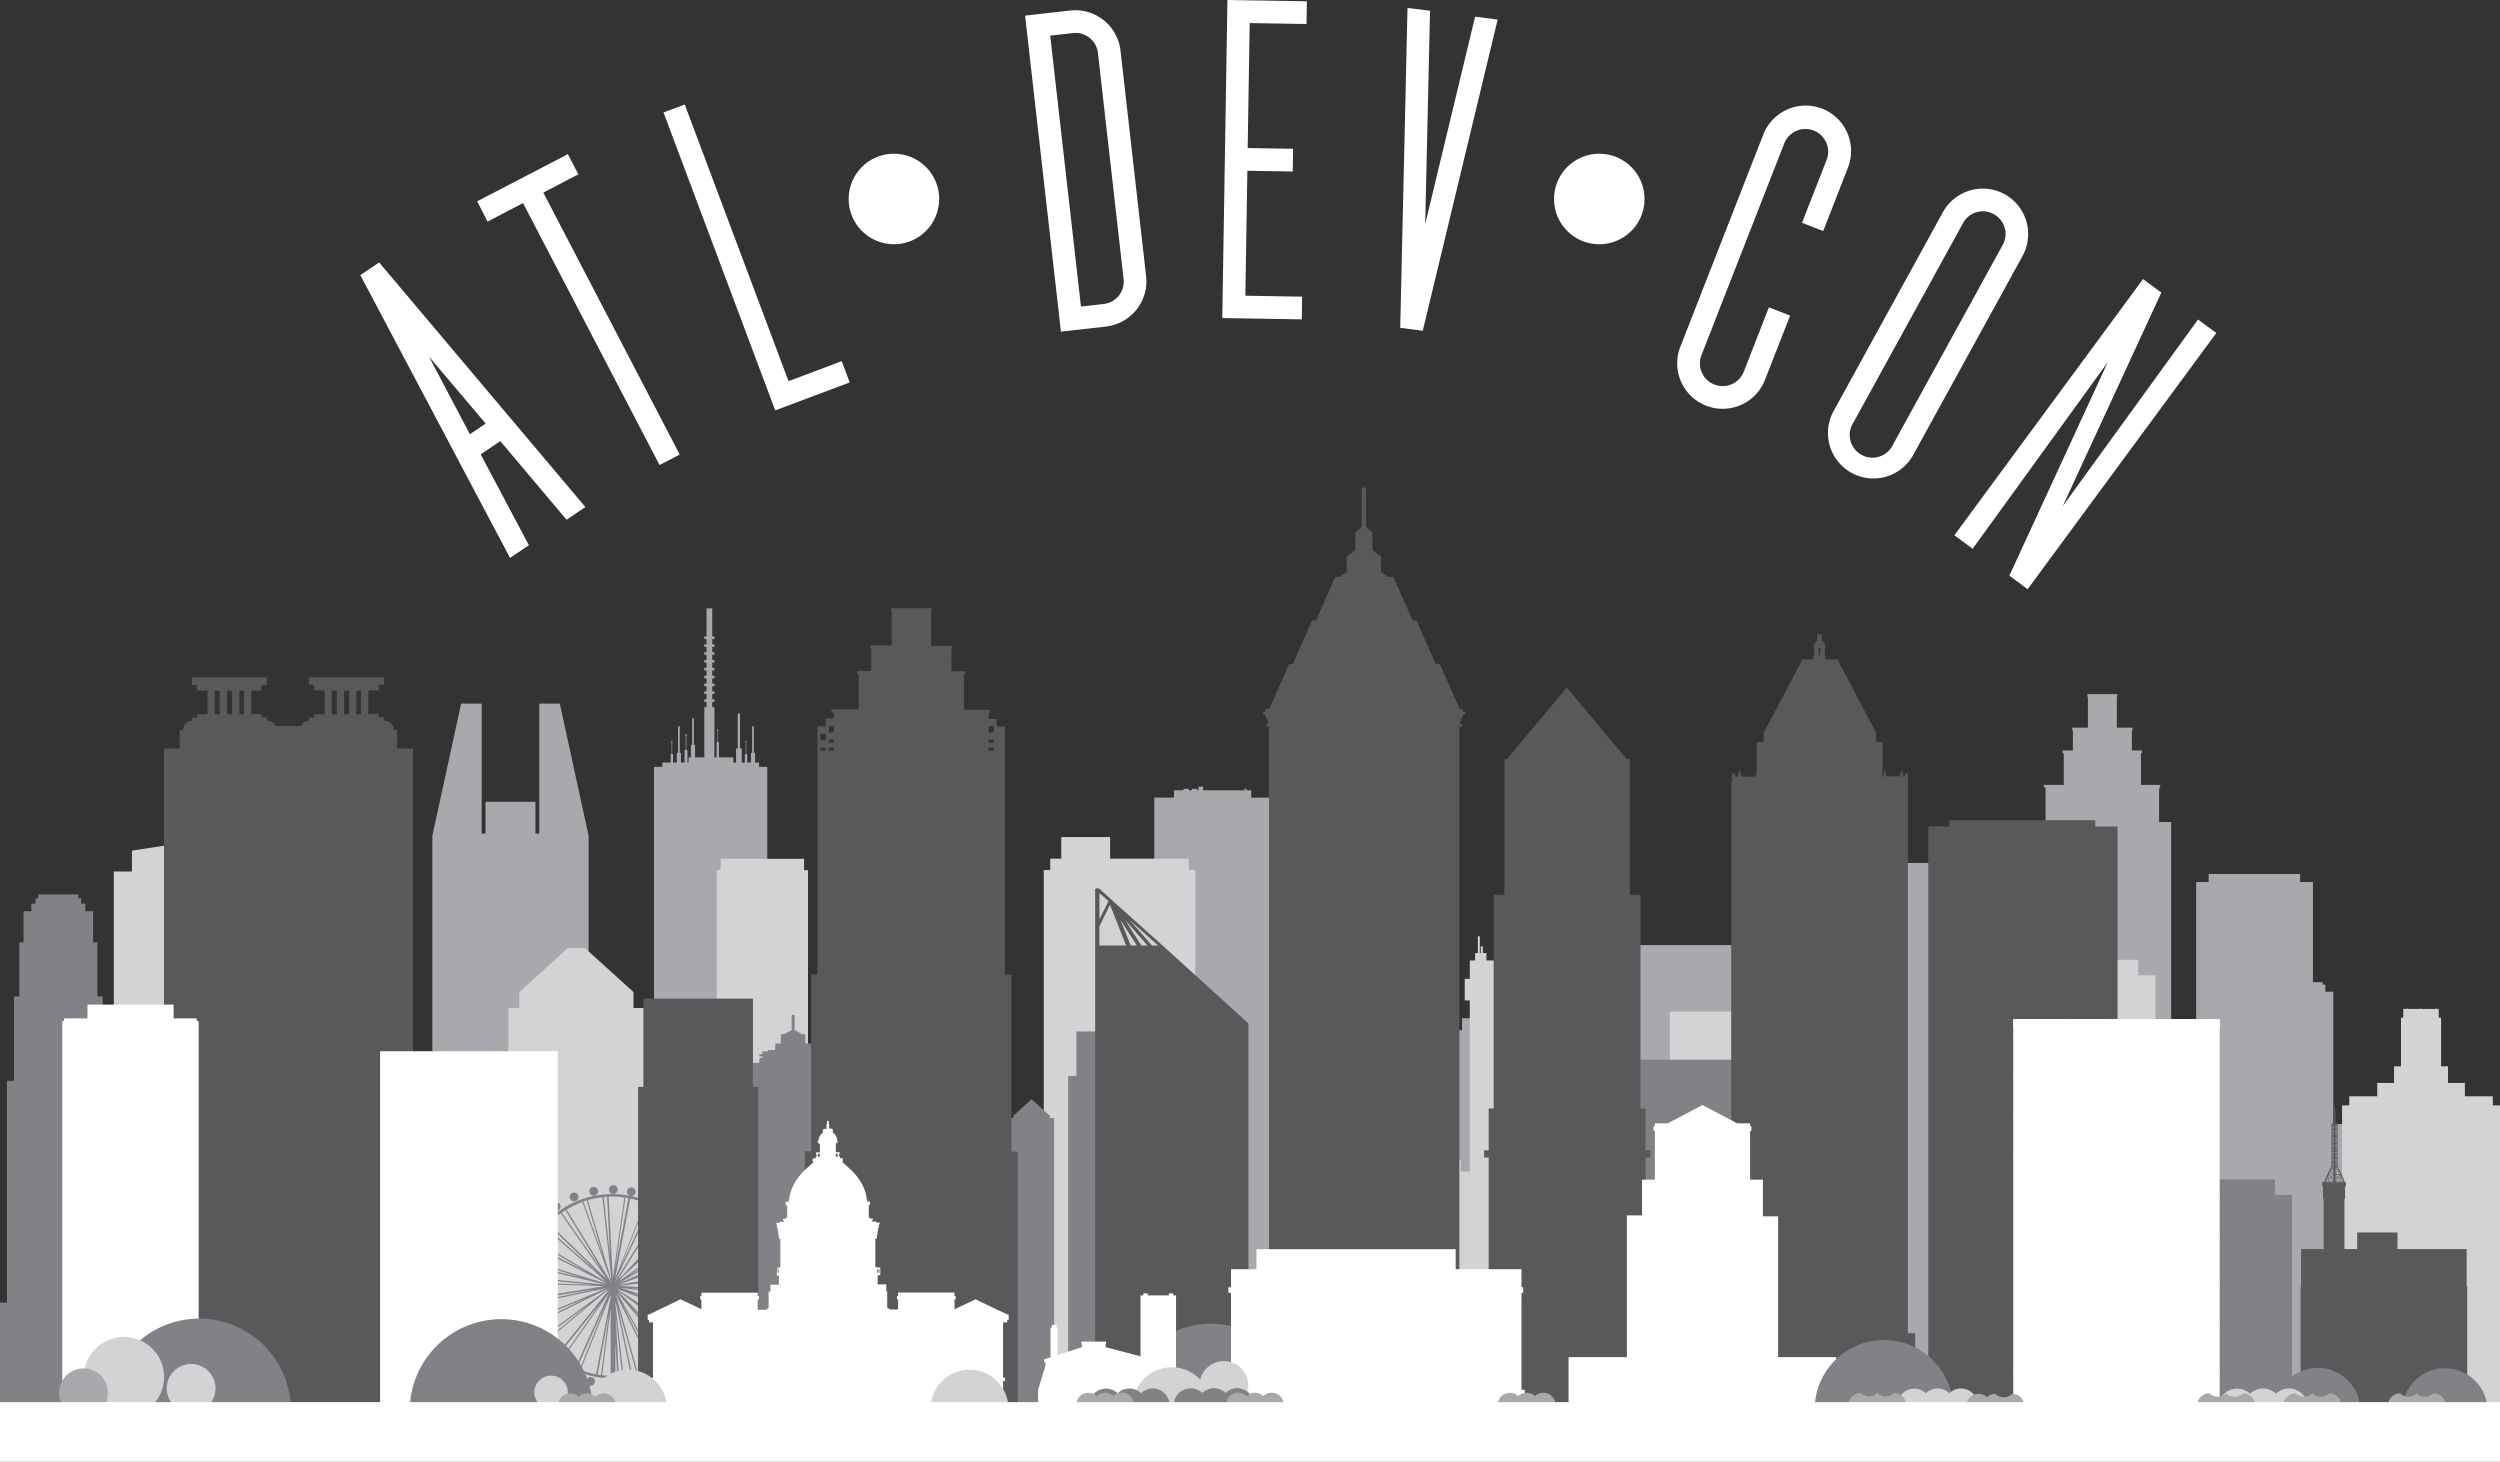 <svg id="Layer_1" data-name="Layer 1" xmlns="http://www.w3.org/2000/svg" viewBox="0 0 731.08 427.47"><rect x="0" y="0" width="731.08" height="427.47" fill="#333333" stroke="none"/><defs><style>.cls-1{fill:#a7a9ac;}.cls-2{fill:#d1d3d4;}.cls-3{fill:#808285;}.cls-4{fill:#58595b;}.cls-5,.cls-6,.cls-7{fill:#fff;}.cls-6{opacity:0.4;}.cls-7{opacity:0.1;}</style></defs><g id="CityScape_White" data-name="CityScape White"><polygon class="cls-1" points="427.55 297.78 427.55 301.27 396.16 301.27 396.16 372.9 455.19 372.9 455.19 369.4 455.19 301.27 455.19 297.78 427.55 297.78"/><rect class="cls-1" x="523.65" y="252.37" width="43.95" height="159.25"/><rect class="cls-1" x="466.43" y="276.37" width="43.95" height="135.93"/><polygon class="cls-1" points="637.55 345.25 636.99 345.25 636.31 345.25 636.31 344.27 636.31 342.98 636.31 340.96 636.31 339.67 636.31 337.66 636.31 336.36 636.31 334.35 636.31 333.05 636.31 331.04 636.31 329.75 636.31 327.73 636.31 326.44 636.31 324.42 636.31 323.13 636.31 321.12 636.31 319.83 636.31 317.81 636.31 316.52 636.31 314.5 636.31 313.21 636.31 311.19 636.31 309.9 636.31 307.89 636.31 306.59 636.31 304.58 636.31 303.29 636.31 301.27 636.31 299.98 636.31 298.94 634.92 298.94 634.92 240.4 631.39 240.4 631.39 230.99 631.42 230.99 631.42 230.32 631.7 230.32 631.7 229.53 626.09 229.53 626.09 228.72 626.09 228.72 626.09 228.03 626.09 228.03 626.09 227.07 626.09 227.07 626.09 226.38 626.09 226.38 626.09 225.42 626.09 225.42 626.09 224.72 626.09 224.72 626.09 223.76 626.09 223.76 626.09 223.07 626.09 223.07 626.09 222.11 626.09 222.11 626.09 221.42 626.09 221.42 626.09 220.25 626.4 220.25 626.4 219.45 623.42 219.45 623.42 218.8 623.42 218.8 623.42 218.11 623.42 218.11 623.42 217.15 623.42 217.15 623.42 216.46 623.42 216.46 623.42 215.49 623.42 215.49 623.42 214.8 623.42 214.8 623.42 214.41 623.42 213.84 623.42 213.84 623.42 213.58 623.62 213.58 623.62 212.79 619.03 212.79 619.03 212.78 619.04 212.78 619.04 212.32 619.03 212.32 619.03 211.36 619.04 211.36 619.04 210.67 619.03 210.67 619.03 209.7 619.04 209.7 619.04 209.01 619.03 209.01 619.03 208.05 619.04 208.05 619.04 207.36 619.03 207.36 619.03 206.4 619.04 206.4 619.04 205.71 619.03 205.71 619.03 204.74 619.04 204.74 619.04 204.05 619.03 204.05 619.03 203.78 619.17 203.78 619.17 202.98 610.43 202.98 610.43 203.78 610.57 203.78 610.57 204.05 610.57 204.6 610.57 204.74 610.57 205.71 610.57 206.4 610.57 207.36 610.57 208.05 610.57 209.01 610.57 209.7 610.57 210.67 610.57 211.36 610.57 212.32 610.57 212.78 610.57 212.79 605.99 212.79 605.99 213.58 606.18 213.58 606.18 213.84 606.18 214.41 606.18 214.8 606.18 215.49 606.18 216.46 606.18 217.15 606.18 218.11 606.18 218.8 606.18 219.47 603.17 219.47 603.17 220.26 603.5 220.26 603.5 221.09 603.51 221.09 603.51 221.42 603.51 222.11 603.51 223.07 603.51 223.76 603.51 224.72 603.51 225.42 603.51 226.38 603.51 227.07 603.51 228.03 603.51 228.72 603.51 229.53 597.69 229.53 597.69 230.32 598.19 230.32 598.19 230.82 598.19 231.15 598.19 231.34 598.19 231.94 598.19 233.83 598.19 234.65 598.19 235.34 598.19 235.47 598.19 237.36 598.19 237.96 598.19 238.18 598.19 239.47 598.19 239.61 598.19 240.23 597.12 240.23 596.48 240.23 595.31 240.23 594.67 240.23 594.67 298.94 593.3 298.94 593.3 345.25 592.61 345.25 592.06 345.25 591.97 345.25 591.97 398.87 591.97 398.97 591.97 412.37 597.17 412.37 603.47 412.37 604.13 412.37 605.53 412.37 608.86 412.37 610.43 412.37 611.17 412.37 612.8 412.37 616.8 412.37 618.43 412.37 619.17 412.37 620.66 412.37 623.99 412.37 625.48 412.37 626.19 412.37 632.5 412.37 637.63 412.37 637.63 398.97 637.63 398.87 637.63 345.25 637.55 345.25"/><polygon class="cls-1" points="643.21 257.93 643.52 257.93 644.21 257.93 644.52 257.93 645.21 257.93 645.53 257.93 645.88 257.93 645.88 255.58 655.34 255.58 672.63 255.58 672.63 257.93 673.88 257.93 674.19 257.93 675.72 257.93 676.04 257.93 676.37 257.93 676.37 259.22 676.37 259.4 676.37 260.88 676.37 261.06 676.37 262.54 676.37 262.72 676.37 264.2 676.37 264.38 676.37 265.86 676.37 266.04 676.37 267.52 676.37 267.7 676.37 269.18 676.37 269.36 676.37 270.84 676.37 271.02 676.37 272.5 676.37 272.68 676.37 274.15 676.37 274.34 676.37 275.82 676.37 276 676.37 277.47 676.37 277.66 676.37 279.13 676.37 279.32 676.37 280.8 676.37 280.98 676.37 282.45 676.37 282.64 676.37 284.11 676.37 284.3 676.37 285.77 676.37 285.96 676.37 287.23 679.22 287.23 679.22 287.94 679.99 287.94 679.99 289.82 679.99 290.01 681.19 290.01 681.4 290.01 682.33 290.01 682.33 291.19 682.33 291.38 682.33 292.87 682.33 293.06 682.33 295.02 682.33 295.21 682.33 296.7 682.33 296.9 682.33 298.39 682.33 298.58 682.33 300.08 682.33 300.27 682.33 301.76 682.33 301.95 682.33 303.45 682.33 303.64 682.33 305.13 682.33 305.33 682.33 306.97 682.33 307.16 682.33 308.66 682.33 308.85 682.33 310.35 682.33 310.54 682.33 312.03 682.33 312.22 682.33 313.72 682.33 313.91 682.33 315.56 682.33 315.75 682.33 317.24 682.33 317.43 682.33 318.93 682.33 319.08 682.33 319.12 682.33 319.27 682.33 320.77 682.33 320.96 682.33 322.45 682.33 322.64 682.33 324.14 682.33 324.33 682.33 325.82 682.33 326.01 682.33 327.51 682.33 327.7 682.33 328.71 682.94 328.71 683.15 328.71 684.78 328.71 685 328.71 686.49 328.71 686.49 329.9 686.49 330.1 686.49 331.59 686.49 331.78 686.49 333.28 686.49 333.47 686.49 334.96 686.49 335.15 686.49 336.65 686.49 336.84 686.49 338.34 686.49 338.53 686.49 340.02 686.49 340.21 686.49 341.71 686.49 341.9 686.49 343.39 686.49 343.58 686.49 344.93 686.49 345.12 686.49 346.61 686.49 346.81 686.49 348.3 686.49 348.49 686.49 349.98 686.49 350.17 686.49 351.67 686.49 351.87 686.49 353.35 686.49 353.55 686.49 355.04 686.49 355.23 686.49 356.73 686.49 356.92 686.49 358.41 686.49 358.61 686.49 360.25 686.49 360.44 686.49 361.94 686.49 362.13 686.49 363.63 686.49 363.82 686.49 365.31 686.49 365.5 686.49 367 686.49 367.19 686.49 368.68 686.49 368.87 686.49 370.37 686.49 370.56 686.49 372.05 686.49 372.25 686.49 373.74 686.49 373.93 686.49 375.43 686.49 375.62 686.49 377.11 686.49 377.3 686.49 378.8 686.49 378.99 686.49 380.49 686.49 380.68 686.49 382.48 686.49 382.67 686.49 384.16 686.49 384.36 686.49 385.85 686.49 386.04 686.49 387.53 686.49 387.73 686.49 389.22 686.49 389.42 686.49 390.9 686.49 391.1 686.49 392.59 686.49 392.78 686.49 394.28 686.49 394.47 686.49 395.97 686.49 396.15 686.49 397.65 686.49 397.84 686.49 399.33 686.49 399.53 686.49 401.02 686.49 401.22 686.49 402.71 686.49 402.9 686.49 404.39 686.49 404.59 686.49 406.08 686.49 406.27 686.49 407.77 686.49 407.96 686.49 409.46 686.49 409.64 686.49 411.14 686.49 411.33 686.49 412.82 686.49 413.02 686.49 413.42 686.49 414.76 685 414.76 684.78 414.76 683.15 414.76 682.94 414.76 682.33 414.76 681.3 414.76 681.1 414.76 679.46 414.76 679.25 414.76 677.45 414.76 677.24 414.76 676.37 414.76 675.72 414.76 675.52 414.76 675.51 414.76 675.51 414.77 673.5 414.77 673.37 414.77 672.32 414.77 671.5 414.77 670.82 414.77 670.2 414.77 670.12 414.77 669.47 414.77 668.78 414.77 668.18 414.77 668.18 414.79 668.09 414.79 668.09 414.77 667.42 414.77 666.74 414.77 666.09 414.77 666.01 414.77 663.96 414.77 662.81 414.77 662.77 414.77 659.93 414.77 659.72 414.77 657.13 414.77 642.23 414.77 642.23 414.76 642.23 414.76 642.23 414.67 642.23 413.19 642.23 413 642.23 411.53 642.23 411.34 642.23 409.87 642.23 409.68 642.23 408.21 642.23 408.03 642.23 406.55 642.23 406.37 642.23 404.89 642.23 404.7 642.23 403.23 642.23 403.04 642.23 401.57 642.23 401.39 642.23 399.91 642.23 399.73 642.23 398.25 642.23 398.07 642.23 396.59 642.23 396.41 642.23 394.94 642.23 394.74 642.23 393.27 642.23 393.09 642.23 391.61 642.23 391.43 642.23 389.96 642.23 389.77 642.23 388.3 642.23 388.11 642.23 386.64 642.23 386.45 642.23 385.53 642.23 385.35 642.23 383.87 642.23 383.68 642.23 382.21 642.23 382.03 642.23 380.55 642.23 380.37 642.23 378.89 642.23 378.83 642.23 378.7 642.23 377.23 642.23 377.05 642.23 375.57 642.23 375.39 642.23 373.91 642.23 373.73 642.23 372.25 642.23 372.07 642.23 370.6 642.23 370.41 642.23 368.93 642.23 368.75 642.23 367.27 642.23 367.09 642.23 365.62 642.23 365.43 642.23 363.95 642.23 363.77 642.23 362.3 642.23 362.11 642.23 360.64 642.23 360.45 642.23 358.98 642.23 358.79 642.23 357.32 642.23 357.13 642.23 355.66 642.23 355.47 642.23 354 642.23 353.81 642.23 352.34 642.23 352.15 642.23 350.68 642.23 350.49 642.23 349.02 642.23 348.83 642.23 347.36 642.23 347.17 642.23 345.7 642.23 345.51 642.23 344.04 642.23 343.86 642.23 342.38 642.23 342.2 642.23 340.72 642.23 340.54 642.23 339.06 642.23 338.88 642.23 337.4 642.23 337.22 642.23 335.74 642.23 335.56 642.23 334.08 642.23 333.9 642.23 332.42 642.23 332.24 642.23 330.77 642.23 330.58 642.23 329.11 642.23 328.92 642.23 327.44 642.23 327.26 642.23 325.79 642.23 325.6 642.23 324.13 642.23 323.94 642.23 322.46 642.23 322.29 642.23 321.71 642.23 320.81 642.23 320.62 642.23 319.15 642.23 318.96 642.23 317.49 642.23 317.31 642.23 315.83 642.23 315.64 642.23 314.17 642.23 313.99 642.23 312.51 642.23 312.32 642.23 310.85 642.23 310.67 642.23 309.19 642.23 309.01 642.23 307.53 642.23 307.35 642.23 305.87 642.23 305.69 642.23 304.21 642.23 304.03 642.23 302.55 642.23 302.37 642.23 300.89 642.23 300.71 642.23 299.23 642.23 299.05 642.23 297.57 642.23 297.39 642.23 295.91 642.23 295.73 642.23 294.25 642.23 294.07 642.23 292.6 642.23 292.41 642.23 290.93 642.23 290.75 642.23 289.28 642.23 289.09 642.23 287.62 642.23 287.43 642.23 285.96 642.23 285.77 642.23 284.3 642.23 284.11 642.23 282.64 642.23 282.45 642.23 280.98 642.23 280.8 642.23 279.32 642.23 279.13 642.23 277.66 642.23 277.47 642.23 276 642.23 275.82 642.23 274.34 642.23 274.15 642.23 272.68 642.23 272.5 642.23 271.02 642.23 270.84 642.23 269.36 642.23 269.18 642.23 267.7 642.23 267.52 642.23 266.04 642.23 265.86 642.23 264.38 642.23 264.2 642.23 262.72 642.23 262.54 642.23 261.06 642.23 260.88 642.23 259.4 642.23 259.22 642.23 257.93 642.23 257.93 643.21 257.93"/><polygon class="cls-1" points="372.2 233.25 372.2 233.24 372 233.24 372 233.25 371.46 233.25 371.46 233.24 371.07 233.24 371.07 233.25 370.56 233.25 370.56 233.24 370.37 233.24 370.37 233.25 368.63 233.25 368.44 233.25 366.71 233.25 366.71 233.24 366.51 233.24 366.51 233.25 365.9 233.25 365.9 233.24 365.9 231.11 364.25 231.11 364.25 230.99 364.57 230.99 364.57 230.65 363.83 230.65 363.83 230.99 364.14 230.99 364.14 231.11 352.01 231.11 351.82 231.11 351.82 230.04 350.46 230.04 350.46 231.11 350.12 231.11 350.12 230.69 348.54 230.69 348.54 231.11 347.65 231.11 347.65 230.69 346.11 230.69 346.11 231.11 343.3 231.11 343.3 233.24 343.3 233.25 342.51 233.25 342.51 233.24 342.31 233.24 342.31 233.25 341.99 233.25 341.58 233.25 340.86 233.25 340.86 233.24 340.67 233.24 340.67 233.25 340.66 233.25 339.96 233.25 339.58 233.25 339.21 233.25 339.21 233.24 339.01 233.24 339.01 233.25 338.89 233.25 338.13 233.25 338.13 233.24 337.74 233.24 337.74 233.25 337.55 233.25 337.55 235.29 337.55 235.64 337.55 236.44 337.55 236.61 337.55 237.61 337.55 237.96 337.55 238.86 337.55 239.03 337.55 240.4 337.55 240.74 337.55 241.29 337.55 241.46 337.55 242.71 337.55 243.06 337.55 243.72 337.55 243.89 337.55 245.5 337.55 245.84 337.55 246.63 337.55 246.8 337.55 247.81 337.55 248.17 337.55 249.05 337.55 249.23 337.55 250.6 337.55 250.95 337.55 251.47 337.55 251.65 337.55 252.92 337.55 253.26 337.55 253.9 337.55 254.08 337.55 255.24 337.55 255.59 337.55 256.33 337.55 256.5 337.55 257.55 337.55 257.9 337.55 258.75 337.55 258.93 337.55 260.34 337.55 260.69 337.55 261.18 337.55 261.35 337.55 262.65 337.55 263 337.55 263.6 337.55 263.79 337.55 265.44 337.55 265.79 337.55 266.52 337.55 266.69 337.55 267.77 337.55 268.11 337.55 268.95 337.55 269.12 337.55 270.55 337.55 270.89 337.55 271.36 337.55 271.55 337.55 272.86 337.55 273.21 337.55 273.8 337.55 273.97 337.55 275.18 337.55 275.54 337.55 276.22 337.55 276.39 337.55 277.5 337.55 277.85 337.55 278.65 337.55 278.82 337.55 280.29 337.55 280.63 337.55 281.08 337.55 281.25 337.55 282.6 337.55 282.95 337.55 283.5 337.55 283.68 337.55 285.38 337.55 285.74 337.55 286.42 337.55 286.59 337.55 287.7 337.55 288.05 337.55 288.84 337.55 289.02 337.55 290.49 337.55 290.84 337.55 291.75 337.55 291.92 337.55 292.81 337.55 293.15 337.55 293.69 337.55 293.87 337.55 294.67 337.55 295.01 337.55 295.63 337.55 295.8 337.55 296.98 337.55 297.33 337.55 298.06 337.55 298.24 337.55 299.76 337.55 300.12 337.55 300.97 337.55 301.15 337.55 302.09 337.55 302.43 337.55 302.91 337.55 303.08 337.55 304.87 337.55 305.21 337.55 305.83 337.55 306 337.55 307.18 337.55 307.54 337.55 308.25 337.55 308.43 337.55 309.97 337.55 310.32 337.55 310.67 337.55 310.85 337.55 312.29 337.55 312.64 337.55 313.11 337.55 313.28 337.55 315.07 337.55 315.43 337.55 316.01 337.55 316.19 337.55 317.39 337.55 317.75 337.55 318.44 337.55 318.61 337.55 320.18 337.55 320.53 337.55 320.86 337.55 321.04 337.55 322.5 337.55 322.84 337.55 323.77 337.55 323.95 337.55 325.28 337.55 325.63 337.55 326.2 337.55 326.38 337.55 327.61 337.55 327.94 337.55 328.63 337.55 328.8 337.55 330.38 337.55 330.72 337.55 331.54 337.55 331.72 337.55 332.7 337.55 333.05 337.55 333.48 337.55 333.65 337.55 335.02 337.55 335.37 337.55 335.9 337.55 336.08 337.55 337.34 337.55 337.69 337.55 338.34 337.55 338.51 337.55 340.12 337.55 340.47 337.55 341.25 337.55 341.42 337.55 342.45 337.55 342.79 337.55 343.67 337.55 343.84 337.55 345.22 337.55 345.57 337.55 346.1 337.55 346.27 337.55 347.54 337.55 347.9 337.55 348.52 337.55 348.7 337.55 350.33 337.55 350.68 337.55 351.44 337.55 351.6 337.55 352.65 337.55 352.99 337.55 353.87 337.55 354.04 337.55 354.96 337.55 355.31 337.55 355.8 337.55 355.97 337.55 357.29 337.55 357.63 337.55 358.23 337.55 358.4 337.55 360.06 337.55 360.42 337.55 361.15 337.55 361.31 337.55 362.4 337.55 362.73 337.55 363.56 337.55 363.75 337.55 365.17 337.55 365.52 337.55 365.99 337.55 366.16 337.55 367.49 337.55 367.84 337.55 368.42 337.55 368.6 337.55 370.28 337.55 370.62 337.55 371.33 337.55 371.51 337.55 372.59 337.55 372.94 337.55 373.76 337.55 373.93 337.55 374.91 337.55 375.26 337.55 376.18 337.55 376.36 337.55 377.23 337.55 377.58 337.55 378.61 337.55 378.78 337.55 380.01 337.55 380.36 337.55 381.04 337.55 381.2 337.55 382.34 337.55 382.68 337.55 383.46 337.55 383.63 337.55 385.12 337.55 385.46 337.55 385.89 337.55 386.06 337.55 387.44 337.55 387.78 337.55 388.31 337.55 388.48 337.55 390.22 337.55 390.57 337.55 391.22 337.55 391.39 337.55 392.54 337.55 392.88 337.55 393.65 337.55 393.82 337.55 394.86 337.55 395.21 337.55 396.08 337.55 396.25 337.55 397.18 337.55 397.52 337.55 398.02 337.55 398.18 337.55 399.95 337.55 400.31 337.55 400.93 337.55 401.11 337.55 402.29 337.55 402.62 337.55 403.36 337.55 403.53 337.55 405.07 337.55 405.41 337.55 406.27 337.55 406.44 337.55 407.38 337.55 407.73 337.55 408.69 337.55 408.86 337.55 411.76 341.58 411.76 341.99 411.76 345.93 411.76 346.03 411.76 354.73 411.76 354.81 411.76 372.49 411.76 372.49 407.73 372.49 407.38 372.49 405.41 372.49 405.07 372.49 402.62 372.49 402.29 372.49 400.31 372.49 399.95 372.49 263.3 372.49 233.25 372.2 233.25"/><polygon class="cls-1" points="233.43 405.78 233.43 402.09 230.46 402.09 230.46 401.28 230.23 401.28 230.23 397.84 230.02 397.84 230.02 401.28 229.8 401.28 229.8 402.09 224.38 402.09 224.38 401.88 224.38 401.41 224.38 400.94 224.38 400.07 224.38 399.59 224.38 399.13 224.38 398.25 224.38 397.77 224.38 397.14 224.38 396.27 224.38 395.78 224.38 395.32 224.38 394.45 224.38 393.97 224.38 393.52 224.38 392.63 224.38 392.15 224.38 391.7 224.38 390.81 224.38 390.34 224.38 389.88 224.38 389 224.38 388.52 224.38 388.07 224.38 387.19 224.38 386.7 224.38 386.25 224.38 385.38 224.38 384.89 224.38 384.44 224.38 383.56 224.38 383.07 224.38 382.6 224.38 381.72 224.38 381.23 224.38 380.78 224.38 379.9 224.38 379.42 224.38 378.96 224.38 378.09 224.38 377.61 224.38 377.14 224.38 376.28 224.38 375.79 224.38 375.33 224.38 374.45 224.38 373.97 224.38 373.52 224.38 372.64 224.38 372.16 224.38 371.71 224.38 370.83 224.38 370.35 224.38 369.89 224.38 369.01 224.38 368.53 224.38 368.01 224.38 367.13 224.38 366.65 224.38 366.19 224.38 365.31 224.38 364.83 224.38 364.38 224.38 363.5 224.38 363.02 224.38 362.56 224.38 361.68 224.38 361.2 224.38 360.75 224.38 359.87 224.38 359.39 224.38 358.93 224.38 358.05 224.38 357.57 224.38 357.11 224.38 356.24 224.38 355.75 224.38 355.3 224.38 354.42 224.38 353.94 224.38 353.49 224.38 352.6 224.38 352.13 224.38 351.67 224.38 350.79 224.38 350.31 224.38 349.86 224.38 348.98 224.38 348.49 224.38 348.04 224.38 347.16 224.38 346.68 224.38 346.22 224.38 345.35 224.38 344.86 224.38 344.41 224.38 343.53 224.38 343.05 224.38 342.6 224.38 341.72 224.38 341.23 224.38 340.79 224.38 339.9 224.38 339.42 224.38 338.97 224.38 338.09 224.38 337.6 224.38 337.15 224.38 336.27 224.38 335.79 224.38 335.33 224.38 334.45 224.38 333.97 224.38 333.52 224.38 332.64 224.38 332.16 224.38 331.7 224.38 330.83 224.38 330.34 224.38 329.89 224.38 329.01 224.38 328.53 224.38 328.07 224.38 327.19 224.38 326.71 224.38 326.26 224.38 325.38 224.38 324.9 224.38 324.45 224.38 323.56 224.38 323.08 224.38 322.63 224.38 321.75 224.38 321.27 224.38 320.81 224.38 319.93 224.38 319.45 224.38 319 224.38 318.12 224.38 317.64 224.38 317.18 224.38 316.31 224.38 315.82 224.38 315.37 224.38 314.49 224.38 314 224.38 313.55 224.38 312.67 224.38 312.19 224.38 311.73 224.38 310.86 224.38 310.38 224.38 309.93 224.38 309.04 224.38 308.56 224.38 308.11 224.38 307.23 224.38 306.75 224.38 306.29 224.38 305.41 224.38 304.93 224.38 304.48 224.38 303.6 224.38 303.11 224.38 302.66 224.38 301.78 224.38 301.3 224.38 300.85 224.38 299.97 224.38 299.48 224.38 299.03 224.38 298.15 224.38 297.67 224.38 297.22 224.38 296.33 224.38 295.86 224.38 295.4 224.38 294.52 224.38 294.04 224.38 293.58 224.38 292.71 224.38 292.22 224.38 291.77 224.38 290.89 224.38 290.41 224.38 289.96 224.38 289.08 224.38 288.59 224.38 288.14 224.38 287.26 224.38 286.77 224.38 286.32 224.38 285.44 224.38 284.96 224.38 284.51 224.38 283.63 224.38 283.15 224.38 282.69 224.38 281.81 224.38 281.33 224.38 280.88 224.38 280 224.38 279.52 224.38 279.07 224.38 278.18 224.38 277.7 224.38 277.25 224.38 276.37 224.38 275.89 224.38 275.44 224.38 274.55 224.38 274.07 224.38 273.62 224.38 272.74 224.38 272.26 224.38 271.8 224.38 270.92 224.38 270.44 224.38 269.99 224.38 269.11 224.38 268.63 224.38 268.17 224.38 267.29 224.38 266.81 224.38 266.36 224.38 265.48 224.38 265 224.38 264.54 224.38 263.66 224.38 263.18 224.38 262.73 224.38 261.85 224.38 261.37 224.38 260.91 224.38 260.03 224.38 259.55 224.38 259.1 224.38 258.22 224.38 257.74 224.38 257.28 224.38 256.4 224.38 255.92 224.38 255.47 224.38 254.59 224.38 254.11 224.38 253.65 224.38 252.77 224.38 252.29 224.38 251.84 224.38 250.96 224.38 250.47 224.38 250.02 224.38 249.14 224.38 248.66 224.38 248.21 224.38 247.33 224.38 246.85 224.38 246.39 224.38 245.51 224.38 245.03 224.38 244.57 224.38 243.69 224.38 243.21 224.38 242.76 224.38 241.88 224.38 241.4 224.38 240.95 224.38 240.06 224.38 239.58 224.38 239.13 224.38 238.25 224.38 237.77 224.38 237.31 224.38 236.44 224.38 235.95 224.38 235.5 224.38 234.62 224.38 234.14 224.38 233.68 224.38 232.8 224.38 232.32 224.38 231.87 224.38 230.99 224.38 230.51 224.38 230.05 224.38 229.17 224.38 228.69 224.38 228.24 224.38 227.7 224.38 227.36 224.38 226.88 224.38 224.25 223.47 224.25 222.55 224.25 221.97 224.25 221.97 222.99 220.81 222.99 220.81 220.15 220.46 220.15 220.46 212.39 219.96 212.39 219.96 220.15 219.6 220.15 219.6 222.99 218.51 222.99 218.51 220.52 218.23 220.52 218.23 217.21 218.3 217.21 218.3 216.66 218.02 216.66 218.02 217.21 218.08 217.21 218.08 220.52 217.81 220.52 217.81 222.99 216.91 222.99 216.91 218.86 216.42 218.86 216.42 208.67 215.73 208.67 215.73 218.86 215.25 218.86 215.25 222.99 214.45 222.99 214.45 221.48 210.25 221.48 210.25 217.05 209.98 217.05 209.98 213.74 210.04 213.74 210.04 213.19 209.76 213.19 209.76 213.74 209.82 213.74 209.82 217.05 209.55 217.05 209.55 221.48 208.92 221.48 208.92 206.77 208.28 206.77 208.28 205.26 208.92 205.26 208.92 204.47 208.28 204.47 208.28 202.97 208.92 202.97 208.92 202.18 208.28 202.18 208.28 200.67 208.92 200.67 208.92 199.88 208.28 199.88 208.28 198.38 208.92 198.38 208.92 197.59 208.28 197.59 208.28 196.08 208.92 196.08 208.92 195.29 208.28 195.29 208.28 193.78 208.92 193.78 208.92 193 208.28 193 208.28 191.49 208.92 191.49 208.92 190.7 208.28 190.7 208.28 189.19 208.92 189.19 208.92 188.4 208.28 188.4 208.28 186.9 208.92 186.9 208.92 186.11 208.28 186.11 208.28 177.91 206.62 177.91 206.62 186.11 205.97 186.11 205.97 186.9 206.62 186.9 206.62 188.4 205.97 188.4 205.97 189.19 206.62 189.19 206.62 190.7 205.97 190.7 205.97 191.49 206.62 191.49 206.62 193 205.97 193 205.97 193.78 206.62 193.78 206.62 195.29 205.97 195.29 205.97 196.08 206.62 196.08 206.62 197.59 205.97 197.59 205.97 198.38 206.62 198.38 206.62 199.88 205.97 199.88 205.97 200.67 206.62 200.67 206.62 202.18 205.97 202.18 205.97 202.97 206.62 202.97 206.62 204.47 205.97 204.47 205.97 205.26 206.62 205.26 206.62 206.77 205.97 206.77 205.97 221.48 203.26 221.48 203.26 217.83 202.91 217.83 202.91 210.07 202.41 210.07 202.41 217.83 202.05 217.83 202.05 221.48 201.34 221.48 201.34 222.99 201.03 222.99 201.03 219.31 200.7 219.31 200.7 215.34 200.78 215.34 200.78 214.68 200.44 214.68 200.44 215.34 200.52 215.34 200.52 219.31 200.19 219.31 200.19 222.99 199.13 222.99 199.13 220.15 198.78 220.15 198.78 212.39 198.28 212.39 198.28 220.15 197.92 220.15 197.92 222.99 196.83 222.99 196.83 220.52 196.56 220.52 196.56 217.21 196.62 217.21 196.62 216.66 196.34 216.66 196.34 217.21 196.4 217.21 196.4 220.52 196.13 220.52 196.13 222.99 193.69 222.99 193.69 224.25 193.23 224.25 191.41 224.25 191.25 224.25 191.25 405.78 183.19 405.78 183.19 408.22 183.19 408.29 183.19 409.57 183.19 412.23 183.99 412.23 184.78 412.23 186.55 412.23 187.08 412.23 190.95 412.23 192.07 412.23 192.94 412.23 194.06 412.23 194.93 412.23 196.06 412.23 196.93 412.23 198.05 412.23 198.92 412.23 200.05 412.23 200.92 412.23 202.04 412.23 202.92 412.23 204.04 412.23 204.91 412.23 206.03 412.23 206.9 412.23 208.02 412.23 208.9 412.23 210.02 412.23 210.89 412.23 212.02 412.23 212.89 412.23 214.01 412.23 214.19 412.23 214.88 412.23 215.66 412.23 216 412.23 216.56 412.23 216.88 412.23 216.91 412.23 218 412.23 218.56 412.23 218.87 412.23 218.91 412.23 219.99 412.23 220.55 412.23 220.87 412.23 220.9 412.23 221.99 412.23 222.55 412.23 222.86 412.23 222.9 412.23 223.98 412.23 224.54 412.23 224.9 412.23 225.2 412.23 225.55 412.23 226.53 412.23 226.89 412.23 227.2 412.23 227.55 412.23 228.53 412.23 228.88 412.23 229.19 412.23 229.54 412.23 230.52 412.23 230.88 412.23 231.19 412.23 231.54 412.23 231.96 412.23 232.52 412.23 232.87 412.23 233.43 412.23 234.18 412.23 234.18 408.29 234.18 408.22 234.18 405.78 233.43 405.78"/><polygon class="cls-1" points="172.13 361.82 172.13 244.43 163.71 205.76 157.7 205.76 157.7 243.75 156.58 243.75 156.58 234.47 141.98 234.47 141.98 243.75 140.86 243.75 140.86 205.76 134.85 205.76 126.43 244.43 126.43 361.82 124.92 361.82 124.92 411.66 126.43 411.66 133.96 411.66 140.86 411.66 157.7 411.66 164.6 411.66 172.13 411.66 179.65 411.66 179.65 361.82 172.13 361.82"/><polygon class="cls-2" points="465.86 286.25 464.4 286.25 464.4 280.87 434.69 280.87 434.69 278.7 433.64 278.7 433.64 276.75 433.03 276.75 433.03 278.7 432.75 278.7 432.75 273.8 432.17 273.8 432.17 278.7 431.37 278.7 431.37 280.87 429.81 280.87 429.81 286.25 428.34 286.25 428.34 292.56 429.81 292.56 429.81 342.61 427.17 342.61 427.17 339.23 402.55 339.23 402.55 342.61 399.29 342.61 399.29 412.35 429.81 412.35 433.88 412.35 464.4 412.35 464.4 292.56 465.86 292.56 465.86 286.25"/><polygon class="cls-2" points="728.98 323.25 728.98 320.59 720.81 320.59 720.81 316.68 715.88 316.68 715.88 315.1 715.88 314.34 715.88 311.83 713.86 311.83 713.86 297.62 713.16 297.62 713.16 297.55 713.18 297.55 713.18 297.12 713.16 297.12 713.16 296.51 713.18 296.51 713.18 296.07 713.16 296.07 713.16 295.47 713.18 295.47 713.18 295.04 712.62 295.04 712.62 294.96 712.19 294.96 712.19 295.04 708.21 295.04 708.21 294.96 707.77 294.96 707.77 295.04 704.31 295.04 704.31 294.96 703.87 294.96 703.87 295.04 702.77 295.04 702.77 295.47 702.8 295.47 702.8 296.07 702.77 296.07 702.77 296.51 702.8 296.51 702.8 297.12 702.77 297.12 702.77 297.55 702.8 297.55 702.8 297.62 702.13 297.62 702.13 311.83 700.1 311.83 700.1 314.34 700.1 315.1 700.1 316.68 695.18 316.68 695.18 320.59 687 320.59 687 323.25 684.9 323.25 684.9 384 684.9 390.93 684.9 400.22 684.9 401.01 684.9 411.6 687.48 411.6 687.48 411.61 688.31 411.61 688.31 411.6 688.99 411.6 688.99 411.61 689.83 411.61 689.83 411.6 691.67 411.6 691.67 411.61 692.5 411.61 692.5 411.6 693.19 411.6 693.19 411.61 694.02 411.61 694.02 411.6 696.21 411.6 696.21 411.61 697.04 411.61 697.04 411.6 697.73 411.6 697.73 411.61 698.56 411.61 698.56 411.6 706.82 411.6 706.82 411.61 707.65 411.61 707.65 411.6 708.34 411.6 708.34 411.61 709.16 411.61 709.16 411.6 717.3 411.6 717.3 411.61 718.13 411.61 718.13 411.6 718.82 411.6 718.82 411.61 719.64 411.61 719.64 411.6 722.01 411.6 722.01 411.61 722.85 411.61 722.85 411.6 723.53 411.6 723.53 411.61 724.36 411.61 724.36 411.6 726.21 411.6 726.21 411.61 727.04 411.61 727.04 411.6 727.73 411.6 727.73 411.61 728.56 411.61 728.56 411.6 731.08 411.6 731.08 401.01 731.08 400.22 731.08 390.93 731.08 384 731.08 323.25 728.98 323.25"/><polygon class="cls-2" points="625.27 285.21 625.27 280.67 572.61 280.67 572.61 285.21 567.6 285.21 567.6 347.65 630.28 347.65 630.28 285.21 625.27 285.21"/><polygon class="cls-2" points="347.65 254.44 347.65 251.1 324.64 251.1 324.64 244.78 310.35 244.78 310.35 251.1 307.12 251.1 307.12 254.44 305.23 254.44 305.23 412.32 349.54 412.32 349.54 254.44 347.65 254.44"/><polygon class="cls-2" points="29.36 386.68 29.87 386.68 31.23 386.68 31.73 386.68 32.78 386.68 33.29 386.68 33.29 386.25 33.29 384.9 33.29 384.24 33.29 383.81 33.29 382.47 33.29 381.81 33.29 381.38 33.29 380.03 33.29 379.37 33.29 378.94 33.29 377.59 33.29 376.93 33.29 376.5 33.29 375.16 33.29 374.5 33.29 374.07 33.29 372.72 33.29 372.06 33.29 371.63 33.29 370.28 33.29 369.62 33.29 369.19 33.29 367.84 33.29 367.18 33.29 366.75 33.29 365.41 33.29 364.75 33.29 364.31 33.29 362.97 33.29 362.31 33.29 361.88 33.29 360.53 33.29 359.87 33.29 359.44 33.29 358.1 33.29 357.43 33.29 357 33.29 355.66 33.29 355 33.29 354.57 33.29 353.22 33.29 352.56 33.29 352.13 33.29 350.78 33.29 350.12 33.29 349.69 33.29 348.35 33.29 347.68 33.29 347.25 33.29 345.91 33.29 345.25 33.29 344.81 33.29 343.47 33.29 342.81 33.29 342.38 33.29 341.04 33.29 340.37 33.29 339.94 33.29 338.6 33.29 337.93 33.29 337.5 33.29 336.15 33.29 335.49 33.29 335.06 33.29 333.72 33.29 333.06 33.29 332.63 33.29 331.28 33.29 330.62 33.29 330.19 33.29 328.85 33.29 328.19 33.29 327.76 33.29 326.41 33.29 325.74 33.29 325.32 33.29 323.97 33.29 323.31 33.29 322.88 33.29 321.53 33.29 320.87 33.29 320.44 33.29 319.09 33.29 318.43 33.29 318 33.29 316.66 33.29 316 33.29 315.57 33.29 314.22 33.29 313.56 33.29 313.12 33.29 311.78 33.29 311.12 33.29 310.69 33.29 309.34 33.29 308.68 33.29 308.25 33.29 306.9 33.29 306.25 33.29 305.81 33.29 304.47 33.29 303.81 33.29 303.38 33.29 302.03 33.29 301.37 33.29 300.94 33.29 299.59 33.29 298.93 33.29 298.5 33.29 297.16 33.29 296.5 33.29 296.06 33.29 294.72 33.29 294.06 33.29 293.63 33.29 292.28 33.29 291.62 33.29 291.19 33.29 289.84 33.29 289.19 33.29 288.75 33.29 287.41 33.29 286.75 33.29 286.31 33.29 284.97 33.29 284.31 33.29 283.88 33.29 282.53 33.29 281.87 33.29 281.44 33.29 280.1 33.29 279.43 33.29 279 33.29 277.66 33.29 277 33.29 276.56 33.29 275.22 33.29 274.56 33.29 274.13 33.29 272.78 33.29 272.12 33.29 271.69 33.29 270.34 33.29 269.69 33.29 269.25 33.29 267.91 33.29 267.25 33.29 266.82 33.29 265.47 33.29 264.81 33.29 264.38 33.29 263.03 33.29 262.37 33.29 261.94 33.29 260.6 33.29 259.94 33.29 259.5 33.29 258.16 33.29 257.5 33.29 257.07 33.29 254.86 33.5 254.86 33.5 254.85 33.74 254.85 33.74 254.86 34.13 254.86 34.13 254.85 34.36 254.85 34.36 254.86 34.75 254.86 34.75 254.85 34.98 254.85 34.98 254.86 35.37 254.86 35.37 254.85 35.6 254.85 35.6 254.86 36.61 254.86 36.61 254.85 36.85 254.85 36.85 254.86 37.86 254.86 37.86 254.85 38.09 254.85 38.09 254.86 38.59 254.86 38.59 254.47 38.59 254.16 38.59 254.15 38.59 253.97 38.59 253.54 38.59 252.84 38.59 252.54 38.59 251.34 38.59 250.91 38.59 250.64 38.59 250.41 38.59 252.1 38.59 250.78 38.59 250.47 38.59 249.94 38.59 249.5 38.59 249.15 38.59 248.85 38.59 248.75 39.04 248.69 39.04 248.63 39.27 248.63 39.27 248.65 39.72 248.58 39.72 248.56 39.84 248.56 40.96 248.39 40.96 248.37 41.08 248.37 43.45 248.01 43.45 247.99 43.57 247.99 44.69 247.82 44.69 247.8 44.81 247.8 45.94 247.63 45.94 247.62 46 247.62 48.36 247.26 48.36 247.22 48.59 247.22 48.59 247.22 50.85 246.88 50.85 246.84 51.08 246.84 51.08 246.84 53.33 246.5 53.33 246.48 53.46 246.48 54.58 246.31 54.58 246.29 54.7 246.29 55.82 246.12 55.82 246.1 55.95 246.1 57.06 245.93 57.06 245.91 57.19 245.91 57.69 245.84 57.69 245.79 57.92 245.79 57.92 245.8 58.31 245.74 58.31 245.7 58.54 245.7 58.54 245.7 58.93 245.64 58.93 245.5 59.16 245.5 59.16 245.61 59.55 245.55 59.55 245.5 59.78 245.5 59.78 245.51 59.84 245.5 59.84 248.85 59.84 249.15 59.84 249.5 59.84 249.94 59.84 250.47 59.84 250.78 59.84 252.1 59.84 250.41 59.84 250.64 59.84 250.91 59.84 251.34 59.84 252.54 59.84 252.84 59.84 253.54 59.84 253.97 59.84 254.15 59.84 254.16 59.84 254.47 59.84 254.86 60.56 254.86 60.56 254.85 60.79 254.85 60.79 254.86 61.8 254.86 61.8 254.85 62.03 254.85 62.03 254.86 63.04 254.86 63.04 254.85 63.27 254.85 63.27 254.86 63.66 254.86 63.66 254.85 63.9 254.85 63.9 254.86 64.28 254.86 64.28 254.85 64.52 254.85 64.52 254.86 64.91 254.86 64.91 254.85 65.14 254.85 65.14 254.86 65.15 254.86 65.15 257.07 65.15 257.5 65.15 258.16 65.15 259.5 65.15 259.94 65.15 260.6 65.15 261.94 65.15 262.37 65.15 263.03 65.15 264.38 65.15 264.81 65.15 265.47 65.15 266.82 65.15 267.25 65.15 267.91 65.15 269.25 65.15 269.69 65.15 270.34 65.15 271.69 65.15 272.12 65.15 272.78 65.15 274.13 65.15 274.56 65.15 275.22 65.15 276.56 65.15 277 65.15 277.66 65.15 279 65.15 279.43 65.15 280.1 65.15 281.44 65.15 281.87 65.15 282.53 65.15 283.88 65.15 284.31 65.15 284.97 65.15 286.31 65.15 286.75 65.15 287.41 65.15 288.75 65.15 289.19 65.15 289.84 65.15 291.19 65.15 291.62 65.15 292.28 65.15 293.63 65.15 294.06 65.15 294.72 65.15 296.06 65.15 296.5 65.15 297.16 65.15 298.5 65.15 298.93 65.15 299.59 65.15 300.94 65.15 301.37 65.15 302.03 65.15 303.38 65.15 303.81 65.15 304.47 65.15 305.81 65.15 306.25 65.15 306.9 65.15 308.25 65.15 308.68 65.15 309.34 65.15 310.69 65.15 311.12 65.15 311.78 65.15 313.12 65.15 313.56 65.15 314.22 65.15 315.57 65.15 316 65.15 316.66 65.15 318 65.15 318.43 65.15 319.09 65.15 320.44 65.15 320.87 65.15 321.53 65.15 322.88 65.15 323.31 65.15 323.97 65.15 325.32 65.15 325.74 65.15 326.41 65.15 327.76 65.15 328.19 65.15 328.85 65.15 330.19 65.15 330.62 65.15 331.28 65.15 332.63 65.15 333.06 65.15 333.72 65.15 335.06 65.15 335.49 65.15 336.15 65.15 337.5 65.15 337.93 65.15 338.6 65.15 339.94 65.15 340.37 65.15 341.04 65.15 342.38 65.15 342.81 65.15 343.47 65.15 344.81 65.15 345.25 65.15 345.91 65.15 347.25 65.15 347.68 65.15 348.35 65.15 349.69 65.15 350.12 65.15 350.78 65.15 352.13 65.15 352.56 65.15 353.22 65.15 354.57 65.15 355 65.15 355.66 65.15 357 65.15 357.43 65.15 358.1 65.15 359.44 65.15 359.87 65.15 360.53 65.15 361.88 65.15 362.31 65.15 362.97 65.15 364.31 65.15 364.75 65.15 365.41 65.15 366.75 65.15 367.18 65.15 367.84 65.15 369.19 65.15 369.62 65.15 370.28 65.15 371.63 65.15 372.06 65.15 372.72 65.15 374.07 65.15 374.5 65.15 375.16 65.15 376.5 65.15 376.93 65.15 377.59 65.15 378.94 65.15 379.37 65.15 380.03 65.15 381.38 65.15 381.81 65.15 382.47 65.15 383.81 65.15 384.24 65.15 384.9 65.15 386.25 65.15 386.68 65.15 387.34 65.15 388.69 65.15 389.12 65.15 389.78 65.15 391.13 65.15 391.56 65.15 392.22 65.15 393.56 65.15 394 65.15 394.65 65.15 396 65.15 396.44 65.15 397.09 65.15 398.44 65.15 398.87 65.15 399.53 65.15 400.88 65.15 401.31 65.15 401.96 65.15 403.32 65.15 403.75 65.15 404.41 65.15 405.75 65.15 406.19 65.15 406.51 65.15 407.42 65.15 408.19 65.15 408.62 65.15 409.28 65.15 411.46 51.53 411.46 51.53 411.49 51.29 411.49 51.29 411.46 51.29 411.46 49.22 411.46 47.35 411.46 47.35 411.49 47.12 411.49 47.12 411.46 33.29 411.46 32.78 411.46 31.73 411.46 31.23 411.46 29.87 411.46 29.36 411.46 28 411.46 27.5 411.46 26.14 411.46 25.63 411.46 24.43 411.46 24.43 411.44 24.43 409.28 24.43 408.62 24.43 408.19 24.43 406.85 24.43 406.19 24.43 405.75 24.43 404.41 24.43 403.75 24.43 403.32 24.43 401.96 24.43 401.31 24.43 400.88 24.43 400.87 24.43 399.53 24.43 398.87 24.43 398.44 24.43 397.09 24.43 396.44 24.43 396 24.43 394.65 24.43 394 24.43 393.56 24.43 392.22 24.43 391.56 24.43 391.13 24.43 389.78 24.43 389.15 24.43 389.12 24.43 388.69 24.43 386.68 29.36 386.68"/><polygon class="cls-2" points="185.26 294.77 185.26 290.12 185.26 290.12 171.05 277.23 166.06 277.23 151.85 290.12 151.85 294.77 148.66 294.77 148.66 412.76 188.45 412.76 188.45 294.77 185.26 294.77"/><polygon class="cls-2" points="235.14 254.48 235.14 251.14 210.73 251.14 210.73 254.48 209.6 254.48 209.6 412.37 236.28 412.37 236.28 254.48 235.14 254.48"/><rect class="cls-2" x="488.33" y="295.82" width="19.06" height="107.67"/><rect class="cls-3" x="475.89" y="309.89" width="34.99" height="101.44"/><polygon class="cls-3" points="665.26 349.42 665.26 344.87 612.6 344.87 612.6 349.42 607.59 349.42 607.59 411.85 670.27 411.85 670.27 349.42 665.26 349.42"/><path class="cls-3" d="M214.58,403.26A1.28,1.28,0,1,0,213.3,402,1.28,1.28,0,0,0,214.58,403.26Z" transform="translate(-35.23 -54.13)"/><path class="cls-3" d="M225.52,405.46a1.28,1.28,0,1,0-1.28-1.28A1.28,1.28,0,0,0,225.52,405.46Z" transform="translate(-35.23 -54.13)"/><path class="cls-3" d="M230.76,408.26a1.28,1.28,0,0,0,0-2.56,1.28,1.28,0,0,0,0,2.56Z" transform="translate(-35.23 -54.13)"/><path class="cls-3" d="M234.64,411.65a1.28,1.28,0,1,0-1.28-1.28A1.28,1.28,0,0,0,234.64,411.65Z" transform="translate(-35.23 -54.13)"/><path class="cls-3" d="M238.22,416a1.28,1.28,0,1,0-1.28-1.28A1.28,1.28,0,0,0,238.22,416Z" transform="translate(-35.23 -54.13)"/><path class="cls-3" d="M240.9,421.49a1.28,1.28,0,1,0-1.28-1.28A1.27,1.27,0,0,0,240.9,421.49Z" transform="translate(-35.23 -54.13)"/><path class="cls-3" d="M241.35,426.17a1.28,1.28,0,1,0,2.56,0,1.28,1.28,0,1,0-2.56,0Z" transform="translate(-35.23 -54.13)"/><path class="cls-3" d="M242.41,431.69a1.27,1.27,0,0,0-1.26,1.19c.08-.86.12-1.73.12-2.6a26.93,26.93,0,0,0-21.39-26.38,1.26,1.26,0,1,0-.52-.1,27.27,27.27,0,0,0-5.05-.48,26.94,26.94,0,0,0-26.95,27c0,.68,0,1.36.1,2a1.32,1.32,0,0,0-.77-.28,1.28,1.28,0,1,0,0,2.56,1.24,1.24,0,0,0,1-.48,26.74,26.74,0,0,0,1.24,5.1,1.22,1.22,0,0,0-.62-.19,1.28,1.28,0,0,0,0,2.56,1.27,1.27,0,0,0,1.19-.83,27,27,0,0,0,24.31,16.45v6.65h1.39v-6.67a26.89,26.89,0,0,0,11.66-3,1.25,1.25,0,0,0-.7,1.12,1.28,1.28,0,1,0,1.28-1.28,1.07,1.07,0,0,0-.43.09,27.18,27.18,0,0,0,6.4-4.76,26.83,26.83,0,0,0,6.25-9.85,1.28,1.28,0,1,0,1.19-.79,1.28,1.28,0,0,0-1.19.79,27.11,27.11,0,0,0,1.5-6.46,1.27,1.27,0,0,0,1.27,1.25,1.28,1.28,0,0,0,0-2.56Zm-25.72.08-1.05-.77,0,0,23,9a26.49,26.49,0,0,1-2.32,4.49Zm19.42,13c-.19.29-.39.57-.59.85l-13.8-10.17Zm-22.85-12.48-9.76,21.82a27.42,27.42,0,0,1-4-2.25Zm-14,19.35c-.37-.26-.72-.53-1.08-.8l13-16.13Zm-6.12-6a28,28,0,0,1-2.27-3.76l21.81-10.69.11,0-.6.5Zm14.23-10L194,446.76c-.22-.28-.44-.55-.65-.83Zm-19.06-8.14a24.09,24.09,0,0,1,.57-3.31l22.93,5.5.26.08Zm20.48,2.33-20.61-.62c0-.45.05-.89.09-1.34Zm-7.86-22a26,26,0,0,1,4.58-2.18l8,22.09.38,1.3h0Zm10.33,17.72-11.77-16.8c.37-.25.74-.5,1.12-.73Zm12.6-19.66-8.72,22,4.37-23.24A26.54,26.54,0,0,1,223.81,405.85Zm-7.45,23.94-.1,0,.67-.3,22-8.14a26.78,26.78,0,0,1,1.13,4.2Zm23.79-3.85c.06.34.11.69.15,1L222.73,429ZM222.67,427l15.77-6.93c.14.31.26.64.38,1Zm-5.84,2.15-.52.2L237,417.2a25.74,25.74,0,0,1,1.28,2.51Zm2-1.74L236,415.61c.28.41.55.83.8,1.27Zm-2.69,1.39,1.47-1.58,15.86-14.74a26.88,26.88,0,0,1,2.28,2.83Zm-.11-.62,12.37-19.95a27,27,0,0,1,3.73,2.9L217.4,427Zm-1,.85,10.59-22.34a25.77,25.77,0,0,1,2.42,1.34Zm1.5-4.06,7.54-19,1.21.53Zm-1.41.16,3-20.76c.3,0,.6.1.89.15ZM214,428.17v.12l-.26-.71-6.62-22.51a26.35,26.35,0,0,1,4.28-.84Zm-2.22-24,1-.08.87,17.69Zm-.15,17.5-5.84-16.2,1-.32Zm.94,7.39-20.78-12.24a25.77,25.77,0,0,1,2.73-3.74Zm-17.81-16.27.63-.66,15.14,14.62ZM207,426.19l-15.82-8.11c.16-.31.33-.62.51-.92Zm5.52,3.25.1.06-.75-.18-22.52-6.87a26,26,0,0,1,1.66-4Zm-6.7-1.57-16.86-4.05c.09-.34.19-.67.28-1Zm6.67,3-22.37,9.37a25.78,25.78,0,0,1-1.37-4.45Zm-23.82,4.56c-.06-.3-.12-.6-.16-.9l20.94-3.42Zm18.12-1.77-16.09,7.89c-.15-.32-.29-.64-.43-1Zm5.77,1.25-7.81,19.74c-.29-.11-.57-.22-.85-.35Zm1.27-2.19v.57L209.53,456a25.94,25.94,0,0,1-4.49-1.26Zm-.59,5.78-2.25,17.77-1-.16Zm2-2.78v-.92l4.44,21.15c-.7.15-1.41.25-2.13.34Zm1.94,20.62c-.35,0-.69.06-1,.08l-.9-17.34Zm-1.33-20.46,5.48,19.67c-.42.12-.85.22-1.28.32Zm-.5-3.19,10.57,21.12a26.66,26.66,0,0,1-4.23,1.64Zm1.52,2.2L227,453.21l-.8.42ZM215.65,432l15.43,18.35a26.75,26.75,0,0,1-3.77,2.63Zm4.36,4.6,12.13,12.82-.77.69Zm-.25-4.48,19.46,6.23c-.13.42-.28.84-.44,1.25Zm-2.95-1.34,23.49,2.79a25.12,25.12,0,0,1-1,4.43Zm2.76-.05,20.86,1.56c0,.3-.05.6-.08.9Zm-3.09-.61,23.87-2.82a26.07,26.07,0,0,1,.17,2.94c0,.56,0,1.12-.06,1.67Zm16.78-18-11.95,11.12,11.14-11.93Zm-15.43-7.88-3.42,23.79-1.19-24c.36,0,.73,0,1.09,0A27.14,27.14,0,0,1,217.83,404.31Zm-18.69,4.62,13.61,19.44-17.08-16.5A27.1,27.1,0,0,1,199.14,408.93Zm-11,20.66,23.82.72-23.55,3.84a27.54,27.54,0,0,1-.28-3.87C188.11,430,188.12,429.81,188.12,429.59Zm6.08,17.46,18.18-15.12,1-.74,0,.06-15.58,19.38A25.66,25.66,0,0,1,194.2,447.05Zm17.11,9.25,2.47-19.49v19.66C213,456.45,212.13,456.4,211.31,456.3Zm3.86-10,.52,10.1-.52,0Zm17.25,2.86-16.51-17.45-.08-.09.65.42L235.3,446A27.77,27.77,0,0,1,232.42,449.2Z" transform="translate(-35.23 -54.13)"/><path class="cls-3" d="M237.43,445.49a1.28,1.28,0,1,0,1.28,1.28A1.28,1.28,0,0,0,237.43,445.49Z" transform="translate(-35.23 -54.13)"/><path class="cls-3" d="M233.06,450.21a1.28,1.28,0,1,0,1.28,1.28A1.28,1.28,0,0,0,233.06,450.21Z" transform="translate(-35.23 -54.13)"/><path class="cls-3" d="M221.17,456.48a1.28,1.28,0,1,0,1.27,1.28A1.28,1.28,0,0,0,221.17,456.48Z" transform="translate(-35.23 -54.13)"/><path class="cls-3" d="M191.66,445.84a1.28,1.28,0,1,0,1.28,1.28A1.28,1.28,0,0,0,191.66,445.84Z" transform="translate(-35.23 -54.13)"/><path class="cls-3" d="M196,450.56a1.28,1.28,0,1,0,1.28,1.27A1.28,1.28,0,0,0,196,450.56Z" transform="translate(-35.23 -54.13)"/><path class="cls-3" d="M201.68,454.34a1.28,1.28,0,1,0,1.28,1.28A1.28,1.28,0,0,0,201.68,454.34Z" transform="translate(-35.23 -54.13)"/><path class="cls-3" d="M207.93,456.82a1.28,1.28,0,0,0,0,2.56,1.28,1.28,0,0,0,0-2.56Z" transform="translate(-35.23 -54.13)"/><path class="cls-3" d="M208.85,403.78a1.28,1.28,0,1,0-1.28-1.27A1.28,1.28,0,0,0,208.85,403.78Z" transform="translate(-35.23 -54.13)"/><path class="cls-3" d="M203.11,405.43a1.28,1.28,0,1,0-1.28-1.28A1.28,1.28,0,0,0,203.11,405.43Z" transform="translate(-35.23 -54.13)"/><path class="cls-3" d="M197.87,408.23a1.28,1.28,0,1,0-1.28-1.28A1.28,1.28,0,0,0,197.87,408.23Z" transform="translate(-35.23 -54.13)"/><path class="cls-3" d="M194,411.62a1.29,1.29,0,1,0-1.28-1.29A1.28,1.28,0,0,0,194,411.62Z" transform="translate(-35.23 -54.13)"/><path class="cls-3" d="M190.41,416a1.28,1.28,0,1,0-1.28-1.28A1.28,1.28,0,0,0,190.41,416Z" transform="translate(-35.23 -54.13)"/><path class="cls-3" d="M187.73,421.46a1.28,1.28,0,1,0-1.28-1.28A1.28,1.28,0,0,0,187.73,421.46Z" transform="translate(-35.23 -54.13)"/><path class="cls-3" d="M187.28,426.14a1.28,1.28,0,1,0-1.28,1.28A1.29,1.29,0,0,0,187.28,426.14Z" transform="translate(-35.23 -54.13)"/><polygon class="cls-3" points="32.08 380.92 32.08 316.07 30.02 316.07 30.02 291.38 28.47 291.38 28.47 275.58 27.23 275.58 27.23 266.46 24.96 266.46 24.96 264.24 23.72 264.24 23.72 262.68 22.93 262.68 22.93 261.57 11.19 261.57 11.19 262.68 10.39 262.68 10.39 264.24 9.16 264.24 9.16 266.46 6.88 266.46 6.88 275.58 5.65 275.58 5.65 291.38 4.1 291.38 4.1 316.07 2.04 316.07 2.04 380.92 0 380.92 0 410.94 34.12 410.94 34.12 380.92 32.08 380.92"/><polygon class="cls-3" points="335.11 409.46 335.11 389.93 335.11 389.52 335.11 388.64 335.11 388.24 335.11 387.35 335.11 386.95 335.11 386.06 335.11 385.66 335.11 384.78 335.11 384.37 335.11 383.49 335.11 383.08 335.11 382.19 335.11 381.8 335.11 380.91 335.11 380.5 335.11 379.62 335.11 379.22 335.11 378.33 335.11 377.93 335.11 377.04 335.11 376.64 335.11 375.76 335.11 375.35 335.11 374.47 335.11 374.06 335.11 373.18 335.11 372.77 335.11 371.89 335.11 371.48 335.11 370.6 335.11 370.2 335.11 369.31 335.11 368.91 335.11 368.02 335.11 367.62 335.11 366.74 335.11 366.33 335.11 365.45 335.11 365.04 335.11 364.15 335.11 363.75 335.11 362.87 335.11 362.46 335.11 361.58 335.11 361.18 335.11 360.29 335.11 359.89 335.11 359 335.11 358.6 335.11 357.71 335.11 357.31 335.11 356.43 335.11 356.02 335.11 355.14 335.11 354.74 335.11 353.85 335.11 353.45 335.11 352.56 335.11 352.16 335.11 351.27 335.11 350.87 335.11 349.99 335.11 349.58 335.11 348.69 335.11 348.29 335.11 347.41 335.11 347.01 335.11 346.12 335.11 345.71 335.11 344.83 335.11 344.43 335.11 343.54 335.11 343.14 335.11 342.25 335.11 341.85 335.11 340.96 335.11 340.56 335.11 339.68 335.11 339.27 335.11 338.39 335.11 337.99 335.11 337.1 335.11 336.69 335.11 335.81 335.11 335.41 335.11 334.52 335.11 334.12 335.11 333.23 335.11 332.83 335.11 331.94 335.11 331.54 335.11 330.66 335.11 330.25 335.11 329.37 335.11 328.97 335.11 328.07 335.11 327.68 335.11 326.79 335.11 326.39 335.11 325.5 335.11 325.1 335.11 324.21 335.11 323.81 335.11 322.92 335.11 322.52 335.11 321.64 335.11 321.23 335.11 321.09 335.11 320.35 335.11 319.95 335.11 319.06 335.11 318.65 335.11 317.77 335.11 317.37 335.11 316.48 335.11 316.08 335.11 315.19 335.11 314.79 335.11 314.63 332.73 314.63 332.73 313.91 332.73 313.5 332.73 312.62 332.73 312.21 332.73 311.33 332.73 310.92 332.73 310.04 332.73 309.64 332.73 308.75 332.73 308.35 332.73 307.46 332.73 307.06 332.73 306.17 332.73 305.77 332.73 304.89 332.73 304.48 332.73 303.6 332.73 303.19 332.73 301.64 329.1 301.64 328.69 301.64 325.13 301.64 324.72 301.64 322.48 301.64 322.07 301.64 318.51 301.64 318.1 301.64 314.78 301.64 314.78 303.19 314.78 303.6 314.78 304.48 314.78 304.89 314.78 305.77 314.78 306.17 314.78 307.06 314.78 307.46 314.78 308.35 314.78 308.75 314.78 309.64 314.78 310.04 314.78 310.92 314.78 311.33 314.78 312.21 314.78 312.62 314.78 313.5 314.78 313.91 314.78 314.63 312.36 314.63 312.36 314.79 312.36 315.19 312.36 316.08 312.36 316.48 312.36 317.37 312.36 317.77 312.36 318.65 312.36 319.06 312.36 319.95 312.36 320.35 312.36 321.23 312.36 321.64 312.36 322.52 312.36 322.92 312.36 323.81 312.36 324.21 312.36 325.1 312.36 325.5 312.36 326.39 312.36 326.79 312.36 327.68 312.36 328.07 312.36 328.97 312.36 329.37 312.36 330.25 312.36 330.66 312.36 331.54 312.36 331.94 312.36 332.83 312.36 333.23 312.36 334.12 312.36 334.52 312.36 335.41 312.36 335.81 312.36 336.69 312.36 337.1 312.36 337.99 312.36 338.39 312.36 339.27 312.36 339.68 312.36 340.56 312.36 340.96 312.36 341.85 312.36 342.25 312.36 343.14 312.36 343.54 312.36 344.43 312.36 344.83 312.36 345.71 312.36 346.12 312.36 347.01 312.36 347.41 312.36 348.29 312.36 348.69 312.36 349.58 312.36 349.99 312.36 350.87 312.36 351.27 312.36 352.16 312.36 352.56 312.36 353.45 312.36 353.85 312.36 354.74 312.36 355.14 312.36 356.02 312.36 356.43 312.36 357.31 312.36 357.71 312.36 358.6 312.36 359 312.36 359.89 312.36 360.29 312.36 361.18 312.36 361.58 312.36 362.46 312.36 362.87 312.36 363.75 312.36 364.15 312.36 365.04 312.36 365.45 312.36 366.33 312.36 366.74 312.36 367.62 312.36 368.02 312.36 368.91 312.36 369.31 312.36 370.2 312.36 370.6 312.36 371.48 312.36 371.89 312.36 372.77 312.36 373.18 312.36 374.06 312.36 374.47 312.36 375.35 312.36 375.76 312.36 376.64 312.36 377.04 312.36 377.93 312.36 378.33 312.36 379.22 312.36 379.62 312.36 380.5 312.36 380.91 312.36 381.8 312.36 382.19 312.36 383.08 312.36 383.49 312.36 384.37 312.36 384.78 312.36 385.66 312.36 386.06 312.36 386.95 312.36 387.35 312.36 388.24 312.36 388.64 312.36 389.52 312.36 389.93 312.36 410.11 312.38 410.11 316.1 410.11 316.42 410.11 316.51 410.11 316.85 410.11 320.07 410.11 320.48 410.11 323.37 410.11 323.66 410.11 323.79 410.11 327.01 410.11 327.42 410.11 330.31 410.11 330.65 410.11 330.73 410.11 331.06 410.11 335.11 410.11 335.13 410.11 335.11 409.46"/><polygon class="cls-3" points="246.07 408.39 246.07 388.94 246.07 386.72 245.57 386.72 245.57 375.46 244.92 375.46 244.74 375.3 244.74 374.32 243.68 374.32 243.68 373.59 243.68 372.62 243.68 371.71 243.68 370.74 243.68 369.83 243.68 368.86 243.68 367.95 243.68 366.98 243.68 366.07 243.68 365.1 243.68 364.19 243.68 363.23 243.68 362.31 243.68 361.35 243.68 360.44 243.68 359.47 243.68 358.56 243.68 357.59 243.68 356.68 243.68 355.71 243.68 354.8 243.68 353.83 243.68 352.92 243.68 351.95 243.68 351.04 243.68 350.07 243.68 349.17 243.68 348.19 243.68 347.28 243.68 346.31 243.68 345.4 243.68 344.44 243.68 343.53 243.68 342.56 243.68 341.65 243.68 340.68 243.68 339.77 243.68 338.8 243.68 337.89 243.68 336.92 243.68 336.02 243.68 335.04 243.68 334.13 243.68 333.16 243.68 332.25 243.68 331.28 243.68 330.38 243.68 329.41 243.68 328.5 243.68 327.53 243.68 326.61 243.68 325.65 243.68 324.74 243.68 323.85 243.68 323.77 243.68 322.86 243.68 322.12 243.68 322.12 243.68 321.6 243.68 320.69 243.68 320.02 243.68 319.1 243.68 318.31 243.68 317.4 243.68 317.29 243.68 317 243.68 316.82 243.68 316.54 243.68 316.35 243.68 316.06 243.68 315.88 243.68 315.6 243.68 315.42 243.68 315.13 243.68 314.94 243.68 314.65 243.68 314.48 243.68 314.19 243.68 314.01 243.68 313.72 243.68 313.54 243.68 313.25 243.68 313.07 243.68 312.78 243.68 312.6 243.68 312.54 243.68 312.31 243.68 312.13 243.68 311.84 243.68 311.65 243.68 311.36 243.68 311.19 243.68 310.9 243.68 310.82 241.83 310.82 241.81 310.81 241.81 310.52 241.81 310.34 241.81 310.05 241.81 309.87 241.81 309.58 241.81 309.42 240.93 309.42 240.93 309 240.93 308.91 241.81 308.91 241.81 308.59 241.81 308.28 240.93 308.28 240.93 307.46 239.29 307.46 239.29 307.08 237.15 307.08 237.15 306.69 237.15 305.16 235.51 305.16 235.51 305.13 235.51 304.87 235.51 304.19 235.51 303.93 235.51 303.25 235.51 303 235.51 302.43 234.52 302.43 232.3 301.16 232.3 300.72 232.41 300.72 232.41 300.45 232.3 300.45 232.3 300.25 232.41 300.25 232.41 299.99 232.3 299.99 232.3 299.78 232.41 299.78 232.41 299.51 232.3 299.51 232.3 299.31 232.41 299.31 232.41 299.04 232.3 299.04 232.3 298.84 232.41 298.84 232.41 298.57 232.3 298.57 232.3 298.37 232.41 298.37 232.41 298.11 232.3 298.11 232.3 297.9 232.41 297.9 232.41 297.64 232.3 297.64 232.3 297.43 232.41 297.43 232.41 297.16 232.3 297.16 232.3 296.77 231.56 296.77 231.56 297.16 231.44 297.16 231.44 297.43 231.56 297.43 231.56 297.64 231.44 297.64 231.44 297.9 231.56 297.9 231.56 298.11 231.44 298.11 231.44 298.37 231.56 298.37 231.56 298.57 231.44 298.57 231.44 298.84 231.56 298.84 231.56 299.04 231.44 299.04 231.44 299.31 231.56 299.31 231.56 299.51 231.44 299.51 231.44 299.78 231.56 299.78 231.56 299.99 231.44 299.99 231.44 300.25 231.56 300.25 231.56 300.45 231.44 300.45 231.44 300.72 231.56 300.72 231.56 301.16 229.34 302.43 228.35 302.43 228.35 303 228.35 303.25 228.35 303.93 228.35 304.19 228.35 304.87 228.35 305.13 228.35 305.16 226.71 305.16 226.71 307.08 224.57 307.08 224.57 307.46 222.93 307.46 222.93 308.28 222.05 308.28 222.05 308.59 222.05 308.91 222.93 308.91 222.93 309.42 222.05 309.42 222.05 309.58 222.05 309.87 222.05 310.05 222.05 310.34 222.05 310.52 222.05 310.81 222.05 310.82 220.18 310.82 220.18 310.89 220.18 311.18 220.18 311.36 220.18 311.65 220.18 311.83 220.18 312.12 220.18 312.3 220.18 312.59 220.18 312.77 220.18 313.06 220.18 313.24 220.18 313.53 220.18 313.71 220.18 314 220.18 314.18 220.18 314.47 220.18 314.65 220.18 314.94 220.18 315.12 220.18 315.41 220.18 315.59 220.18 315.88 220.18 316.06 220.18 316.35 220.18 316.53 220.18 316.82 220.18 317 220.18 317.29 220.18 317.4 220.18 318.31 220.18 319.1 220.18 320.02 220.18 320.69 220.18 321.6 220.18 322.12 220.18 322.12 220.18 322.86 220.18 323.77 220.18 324.74 220.18 325.65 220.18 326.61 220.18 327.53 220.18 328.5 220.18 329.41 220.18 330.38 220.18 331.28 220.18 332.25 220.18 333.16 220.18 334.13 220.18 335.04 220.18 336.02 220.18 336.92 220.18 337.89 220.18 338.8 220.18 339.77 220.18 340.68 220.18 341.65 220.18 342.56 220.18 343.53 220.18 344.44 220.18 345.4 220.18 346.31 220.18 347.28 220.18 348.19 220.18 349.17 220.18 350.07 220.18 351.04 220.18 351.95 220.18 352.92 220.18 353.83 220.18 354.8 220.18 355.71 220.18 356.68 220.18 357.59 220.18 358.56 220.18 359.47 220.18 360.44 220.18 361.35 220.18 362.31 220.18 363.23 220.18 364.19 220.18 365.1 220.18 366.07 220.18 366.98 220.18 367.95 220.18 368.86 220.18 369.83 220.18 370.74 220.18 371.71 220.18 372.62 220.18 373.59 220.18 374.32 219.13 374.32 219.13 375.46 218.23 375.46 218.23 386.72 217.12 386.72 217.12 408.39 216.92 408.39 216.92 410.15 217.35 410.15 217.35 408.78 218.28 408.78 218.28 410.15 219.86 410.15 220.69 410.15 223.35 410.15 224.53 410.15 227.19 410.15 228.38 410.15 231.04 410.15 232.23 410.15 234.88 410.15 236.07 410.15 238.73 410.15 239.92 410.15 242.57 410.15 243.33 410.15 244.92 410.15 245.84 410.15 246.26 410.15 246.26 408.39 246.07 408.39"/><polygon class="cls-3" points="308.25 406.26 308.25 405.87 308.25 404.83 308.25 404.46 308.25 403.42 308.25 403.04 308.25 402 308.25 401.62 308.25 400.58 308.25 400.21 308.25 399.17 308.25 398.79 308.25 397.75 308.25 397.37 308.25 396.34 308.25 395.96 308.25 394.92 308.25 394.54 308.25 393.5 308.25 393.12 308.25 392.09 308.25 391.7 308.25 390.67 308.25 390.29 308.25 389.25 308.25 388.87 308.25 387.84 308.25 387.46 308.25 386.42 308.25 386.04 308.25 385.01 308.25 384.63 308.25 383.59 308.25 383.21 308.25 382.17 308.25 381.79 308.25 380.75 308.25 380.38 308.25 379.34 308.25 378.96 308.25 377.92 308.25 377.54 308.25 376.5 308.25 376.13 308.25 375.09 308.25 374.71 308.25 373.67 308.25 373.29 308.25 372.26 308.25 371.88 308.25 370.84 308.25 370.46 308.25 369.42 308.25 369.04 308.25 368.01 308.25 367.62 308.25 366.59 308.25 366.21 308.25 365.17 308.25 364.79 308.25 363.75 308.25 363.37 308.25 362.34 308.25 361.96 308.25 360.93 308.25 360.54 308.25 359.51 308.25 359.13 308.25 358.09 308.25 357.71 308.25 356.67 308.25 356.29 308.25 355.26 308.25 354.88 308.25 353.84 308.25 353.46 308.25 352.42 308.25 352.04 308.25 351.01 308.25 350.63 308.25 349.59 308.25 349.21 308.25 348.17 308.25 347.8 308.25 346.76 308.25 346.38 308.25 345.34 308.25 344.96 308.25 343.92 308.25 343.54 308.25 342.51 308.25 342.13 308.25 341.09 308.25 340.71 308.25 339.67 308.25 339.29 308.25 338.26 308.25 337.88 308.25 336.84 308.25 336.46 308.25 335.42 308.25 335.04 308.25 334.01 308.25 333.62 308.25 332.59 308.25 332.21 308.25 331.17 308.25 330.79 308.25 329.76 308.25 329.38 308.25 328.34 308.25 327.96 308.25 327.57 308.25 326.93 307.01 326.93 307.01 326.3 301.74 321.52 301.58 321.52 296.31 326.3 296.31 326.93 295.08 326.93 295.08 327.57 295.08 327.96 295.08 328.34 295.08 329.38 295.08 329.76 295.08 330.79 295.08 331.17 295.08 332.21 295.08 332.59 295.08 333.62 295.08 334.01 295.08 335.04 295.08 335.42 295.08 336.46 295.08 336.84 295.08 337.88 295.08 338.26 295.08 339.29 295.08 339.67 295.08 340.71 295.08 341.09 295.08 342.13 295.08 342.51 295.08 343.54 295.08 343.92 295.08 344.96 295.08 345.34 295.08 346.38 295.08 346.76 295.08 347.8 295.08 348.17 295.08 349.21 295.08 349.59 295.08 350.63 295.08 351.01 295.08 352.04 295.08 352.42 295.08 353.46 295.08 353.84 295.08 354.88 295.08 355.26 295.08 356.29 295.08 356.67 295.08 357.71 295.08 358.09 295.08 359.13 295.08 359.51 295.08 360.54 295.08 360.93 295.08 361.96 295.08 362.34 295.08 363.37 295.08 363.75 295.08 364.79 295.08 365.17 295.08 366.21 295.08 366.59 295.08 367.62 295.08 368.01 295.08 369.04 295.08 369.42 295.08 370.46 295.08 370.84 295.08 371.88 295.08 372.26 295.08 373.29 295.08 373.67 295.08 374.71 295.08 375.09 295.08 376.13 295.08 376.5 295.08 377.54 295.08 377.92 295.08 378.96 295.08 379.34 295.08 380.38 295.08 380.75 295.08 381.79 295.08 382.17 295.08 383.21 295.08 383.59 295.08 384.63 295.08 385.01 295.08 386.04 295.08 386.42 295.08 387.46 295.08 387.84 295.08 388.87 295.08 389.25 295.08 390.29 295.08 390.67 295.08 391.7 295.08 392.09 295.08 393.12 295.08 393.5 295.08 394.54 295.08 394.92 295.08 395.96 295.08 396.34 295.08 397.37 295.08 397.75 295.08 398.79 295.08 399.17 295.08 400.21 295.08 400.58 295.08 401.62 295.08 402 295.08 403.04 295.08 403.42 295.08 404.46 295.08 404.83 295.08 405.87 295.08 406.26 292.87 406.26 292.87 407.29 292.87 407.67 292.87 408.71 292.87 409.08 292.87 410.12 292.87 410.58 295.08 410.58 295.08 410.58 308.25 410.58 308.25 410.58 314.79 410.58 314.79 410.12 314.79 409.08 314.79 408.71 314.79 407.67 314.79 407.29 314.79 406.26 308.25 406.26"/><polygon class="cls-4" points="427.79 208.12 427.79 207.28 426.84 207.28 421.06 194.23 421.06 194.17 419.85 194.17 414.33 181.69 414.33 181.44 414.22 181.44 414.22 181.44 413.08 181.44 407.44 168.68 405.47 168.68 405.47 168.05 404.55 168.05 404.55 167.42 403.86 167.42 403.86 162.81 401.35 160.86 401.35 155.79 399.48 154.05 399.48 142.95 398.85 142.37 398.85 142.36 398.84 142.37 398.84 142.36 398.84 142.37 398.2 142.95 398.2 154.05 396.33 155.79 396.33 160.86 393.82 162.81 393.82 167.42 393.13 167.42 393.13 168.05 392.21 168.05 392.21 168.68 390.47 168.68 384.82 181.44 383.7 181.44 378.06 194.17 376.99 194.17 376.99 194.18 371.19 207.28 370.07 207.28 370.07 208.12 369.39 208.12 369.39 208.95 369.92 208.95 370.23 209.67 370.23 209.67 371.09 211.69 370.28 211.69 370.28 212.52 371.09 212.52 371.09 213.3 371.09 213.92 371.09 216.09 371.09 218 371.09 220.78 371.09 222.69 371.09 225.48 371.09 227.39 371.09 230.18 371.09 232.08 371.09 234.87 371.09 235.12 371.09 235.21 371.09 236.78 371.09 239.57 371.09 241.47 371.09 244.26 371.09 246.17 371.09 248.96 371.09 250.87 371.09 253.66 371.09 255.56 371.09 258.35 371.09 260.26 371.09 263.05 371.09 264.95 371.09 267.74 371.09 270.04 371.09 272.15 371.09 274.64 371.09 276.84 371.09 279.34 371.09 281.54 371.09 284.03 371.09 286.23 371.09 288.73 371.09 290.93 371.09 293.42 371.09 295.63 371.09 298.12 371.09 300.32 371.09 302.82 371.09 305.02 371.09 307.51 371.09 309.71 371.09 312.21 371.09 314.41 371.09 316.9 371.09 319.1 371.09 321.6 371.09 323.8 371.09 326.3 371.09 328.5 371.09 330.99 371.09 333.19 371.09 335.69 371.09 337.89 371.09 340.38 371.09 342.58 371.09 345.08 371.09 347.28 371.09 349.77 371.09 351.98 371.09 354.47 371.09 356.68 371.09 359.17 371.09 361.37 371.09 363.86 371.09 366.07 371.09 368.56 371.09 370.76 371.09 373.25 371.09 375.46 371.09 377.95 371.09 380.15 371.09 382.65 371.09 384.85 371.09 387.34 371.09 389.54 371.09 392.04 371.09 394.24 371.09 396.73 371.09 400.35 369.99 400.35 369.99 411.66 371.09 411.66 371.76 411.66 373.19 411.66 376.4 411.66 377.22 411.66 377.78 411.66 378.65 411.66 379.89 411.66 380.71 411.66 382.22 411.66 383.04 411.66 384.55 411.66 385.37 411.66 386.83 411.66 388.55 411.66 389.2 411.66 390.03 411.66 391.53 411.66 392.36 411.66 393.86 411.66 394.69 411.66 396.19 411.66 397.01 411.66 398.52 411.66 399.34 411.66 400.84 411.66 401.67 411.66 403.18 411.66 404 411.66 405.5 411.66 406.33 411.66 407.83 411.66 408.65 411.66 409.31 411.66 412.49 411.66 413.31 411.66 414.81 411.66 415.64 411.66 417.14 411.66 417.97 411.66 417.99 411.66 419.22 411.66 420.1 411.66 420.22 411.66 421.05 411.66 424.68 411.66 426.24 411.66 426.77 411.66 427.88 411.66 427.89 411.66 427.89 400.35 427.88 400.35 426.77 400.35 426.77 270.04 426.77 267.74 426.77 264.95 426.77 263.05 426.77 260.26 426.77 258.35 426.77 255.56 426.77 253.66 426.77 250.87 426.77 248.96 426.77 246.17 426.77 244.26 426.77 241.47 426.77 239.57 426.77 236.78 426.77 235.21 426.77 235.12 426.77 234.87 426.77 232.08 426.77 230.18 426.77 227.39 426.77 225.48 426.77 222.69 426.77 220.78 426.77 218 426.77 216.09 426.77 213.92 426.77 213.3 426.77 212.52 427.57 212.52 427.57 211.69 426.77 211.69 427.63 209.67 427.63 209.67 427.94 208.95 428.47 208.95 428.47 208.12 427.79 208.12"/><path class="cls-4" d="M155.66,273h-4.28v-5.44h-1a2.65,2.65,0,0,0-2.59-2.69,1.75,1.75,0,0,0-.32,0v-1H146v-1h-3.06v-6.84H146v-1.68h1.5v-2.16H125.61v2.16h1.5v1.68h3.07V263h-3.07v1h-1.5v.94a2.6,2.6,0,0,0-2.31,1.5h-7.41v0a2.57,2.57,0,0,0-2.32-1.52,1.75,1.75,0,0,0-.32,0v-1h-1.5v-1h-3.06v-6.84h3.06v-1.68h1.5v-2.16H91.36v2.16h1.5v1.68h3.06V263H92.86v1h-1.5v.94a2.65,2.65,0,0,0-2.59,2.69h-1V273H83.18V430.39H78.43v36.2H94.56v-.38h22.56v.2h4.94v-.2h29.32v.2l1.89-.2H156V273ZM98,256.13h1.51V263H98Zm3.61,0h1.51V263h-1.51Zm3.61,0h1.35V263h-1.35Zm27,0h1.51V263h-1.51Zm3.61,0h1.51V263h-1.51Zm3.61,0h1.35V263h-1.35Z" transform="translate(-35.23 -54.13)"/><path class="cls-4" d="M594.73,444h-1.57V280.28h-.86v.9h-.52v-.87h-.26v-1h-.35v1h-.26v.87h-4.09v-.87h-.25v-1h-.36v1H586v.87h-.27V271.12h-1.85v-2.68h0l-11-20.86V247H569v-1.22h-.13v-2.17H569v-1.23h-.58v-.76H568v-2h-1.34v2h-.51v.76h-.53v1.23h.16v2.17h-.16V247h-3.53v.44l-11.14,21.07v2.66h-2v9.16h-.25v.9H544.4v-.9h-.26v-.94h-.35v.94h-.25v.9h-.93v-.9h-.87V283h-.26V444h-2.09v21.76h1v0h22v0H573v0h3.35v0h.86v0h3.48v0h.87v0H586v0h.87v0h4.09v0h.87v0h2.45v0h1V444ZM567.1,243.6h.45v2.13h-.45Z" transform="translate(-35.23 -54.13)"/><path class="cls-4" d="M332.72,390.87H331v-51.7h-1.88V266.6h-2.42v-2.24h-2.36v-.66h0v-.21h0v-.92h.38v-.89H317.1v-.9h0V260h0v-1.08h0v-.77h0v-1.07h0v-.77h0v-1.08h0v-.77h0v-1.08h0v-.77h0v-1.3h.43v-.89h-4.06v-.73h0v-.77h0v-1.08h0v-.77h0V246h0v-.77h0v-1.08h0v-.29h.26V243h-6.24v-.51h0v-1.08h0v-.77h0v-1.07h0v-.77h0V237.7h0v-.77h0v-1.08h0v-.77h0V234h0v-.77h0v-.31h.18V232h-11.9v.89H296v10h-6.24v.88H290v6.58h-4.11v.88h.45v.93h0v9.42H278.4v.89h.67v1.79h-2.33v2.24h-2.46v72.57h-1.87v51.7h-1.82v74.92h62.25V390.87ZM275.16,272.78h1.58v.85h-1.58Zm50.69.85h-1.48v-.7h0v-.15h1.48Zm-46.78-.7v.7h-1.45v-.85h1.45Zm46.78-1.59h-1.48v-.92h1.48Zm-46.78-.25v.25h-1.45v-.92h1.45Zm46.78-2.78h-1.48v-.15h0v-1.68h1.48Zm-46.78-1.83v1.83h-1.45v-1.83Zm-3.91,2.23h1.58v1.83h-1.58Z" transform="translate(-35.23 -54.13)"/><polygon class="cls-4" points="221.51 317.85 221.51 317.83 220.19 317.83 220.19 315.52 220.19 313.56 220.19 311.46 220.19 309.49 220.19 307.39 220.19 305.42 220.19 303.32 220.19 301.36 220.19 299.26 220.19 297.29 220.19 295.19 220.19 293.22 220.19 292.04 219.82 292.04 219.07 292.04 218.02 292.04 216.23 292.04 215.48 292.04 214.43 292.04 212.64 292.04 211.88 292.04 210.84 292.04 209.05 292.04 208.29 292.04 207.24 292.04 205.45 292.04 204.7 292.04 203.65 292.04 201.86 292.04 201.11 292.04 200.06 292.04 198.27 292.04 197.51 292.04 196.47 292.04 194.68 292.04 193.92 292.04 192.87 292.04 191.96 292.04 191.51 292.04 191.08 292.04 190.33 292.04 189.28 292.04 188.89 292.04 188.45 292.04 188.16 292.04 188.16 293.22 188.16 295.19 188.16 297.29 188.16 299.26 188.16 301.36 188.16 303.32 188.16 305.42 188.16 307.39 188.16 309.49 188.16 311.46 188.16 313.56 188.16 315.52 188.16 317.83 187.63 317.83 186.84 317.83 186.84 317.85 186.59 317.85 186.59 319.45 186.59 319.82 186.59 321.92 186.59 323.89 186.59 325.98 186.59 327.95 186.59 330.05 186.59 332.02 186.59 334.12 186.59 336.09 186.59 338.18 186.59 340.15 186.59 342.25 186.59 344.22 186.59 346.31 186.59 348.29 186.59 350.38 186.59 352.35 186.59 354.45 186.59 356.42 186.59 358.51 186.59 360.48 186.59 362.58 186.59 364.55 186.59 366.65 186.59 368.62 186.59 370.71 186.59 372.68 186.59 374.78 186.59 376.75 186.59 378.84 186.59 380.81 186.59 382.91 186.59 384.88 186.59 386.98 186.59 388.94 186.59 391.04 186.59 393.01 186.59 395.11 186.59 397.08 186.59 399.17 186.59 401.14 186.59 403.24 186.59 404.52 179.2 404.52 179.2 411.61 186.59 411.61 187.63 411.61 188.39 411.61 189.28 411.61 190.33 411.61 191.08 411.61 192.87 411.61 193.92 411.61 194.68 411.61 196.47 411.61 197.51 411.61 198.27 411.61 200.06 411.61 201.11 411.61 201.86 411.61 203.65 411.61 204.7 411.61 205.45 411.61 207.24 411.61 208.29 411.61 209.05 411.61 210.84 411.61 211.88 411.61 214.43 411.61 215.48 411.61 216.23 411.61 218.02 411.61 219.07 411.61 219.82 411.61 220.72 411.61 221.51 411.61 221.76 411.61 221.76 404.52 221.76 403.24 221.76 401.14 221.76 399.17 221.76 397.08 221.76 395.11 221.76 393.01 221.76 391.04 221.76 388.94 221.76 386.98 221.76 384.88 221.76 382.91 221.76 380.81 221.76 378.84 221.76 376.75 221.76 374.78 221.76 372.68 221.76 370.71 221.76 368.62 221.76 366.65 221.76 364.55 221.76 362.58 221.76 360.48 221.76 358.51 221.76 356.42 221.76 354.45 221.76 352.35 221.76 350.38 221.76 348.29 221.76 346.31 221.76 344.22 221.76 342.25 221.76 340.15 221.76 338.18 221.76 336.09 221.76 334.12 221.76 332.02 221.76 330.05 221.76 327.95 221.76 325.98 221.76 323.89 221.76 321.92 221.76 319.82 221.76 319.45 221.76 317.85 221.51 317.85"/><path class="cls-4" d="M382.38,337.14v-.07h-.09l-3.89-3.55v-.09h-.1l-.66-.6-2.43-2.2h0l-14.33-12.82-.14-.16h0l-3.46-3.1-.11-.13s-.55-.51-.82-.51h-.43a.51.51,0,0,0-.5.51c0,.06,0,.11.07.17V465.82h12.89v.06h5.33v-.06h10.42v.06h5.33v-.06h10.87V353.43ZM369,330.63l-4.77-7.49,6.57,7.49Zm-1.31,0h-1.8l-3-7.49Zm6.21,0h-1.79l-6.48-7.4Zm-14.51-13h0L356.73,323V315.3ZM356.73,325l3.1-6.26,4.72,11.89h-7.82Z" transform="translate(-35.23 -54.13)"/><polygon class="cls-4" points="481.2 390.39 481.2 390.37 481.21 390.37 481.21 338.49 482.65 338.49 482.65 336.39 481.21 336.39 481.21 324.18 481.2 324.18 479.84 324.18 479.74 324.18 479.74 261.64 478.71 261.64 477.83 261.64 477.37 261.64 477.37 261.64 476.59 261.64 476.59 227.38 476.59 221.97 476.39 221.97 475.66 221.97 472.48 218.15 472.47 218.15 458.18 201.07 440.7 221.97 439.94 221.97 439.94 227.38 439.94 261.64 439.26 261.64 438.91 261.64 438.7 261.64 437.87 261.64 436.79 261.64 436.79 324.18 436.7 324.18 435.34 324.18 435.34 336.39 434.01 336.39 434.01 338.49 435.34 338.49 435.34 340.58 435.34 341.83 435.34 343.38 435.34 345.22 435.34 346.77 435.34 348.61 435.34 350.15 435.34 351.99 435.34 353.55 435.34 355.38 435.34 356.94 435.34 358.77 435.34 360.32 435.34 362.16 435.34 363.71 435.34 365.55 435.34 367.1 435.34 368.93 435.34 370.49 435.34 372.32 435.34 373.88 435.34 375.71 435.34 377.26 435.34 379.1 435.34 380.65 435.34 382.49 435.34 384.04 435.34 385.88 435.34 387.43 435.34 389.26 435.34 390.39 432.56 390.39 432.56 405.26 432.56 406.7 432.56 407.48 432.56 411.29 436.7 411.29 436.79 411.29 436.79 411.85 452.91 411.85 454.62 411.85 455.24 411.85 457.61 411.85 458.23 411.85 460.59 411.85 461.22 411.85 462.95 411.85 479.74 411.85 479.74 411.29 483.52 411.29 483.52 407.48 483.52 406.7 483.52 405.26 483.52 390.39 481.2 390.39"/><path class="cls-3" d="M414.69,465.46a25.46,25.46,0,0,0-50.86,0Z" transform="translate(-35.23 -54.13)"/><polygon class="cls-4" points="612.73 241.68 612.73 239.85 570.11 239.85 570.11 241.68 563.9 241.68 563.9 411.62 570.11 411.62 571.49 411.62 611.64 411.62 612.73 411.62 612.73 411.83 619.23 411.83 619.23 411.62 619.23 250.23 619.23 241.68 612.73 241.68"/><polygon class="cls-5" points="162.47 307.42 162.11 307.42 112.43 307.42 111.43 307.42 111.15 307.42 111.15 309.87 111.15 310.56 111.15 312.21 111.15 312.89 111.15 314.55 111.15 315.24 111.15 316.89 111.15 317.58 111.15 319.23 111.15 319.92 111.15 321.57 111.15 322.25 111.15 323.91 111.15 324.59 111.15 326.25 111.15 326.93 111.15 327.71 111.15 328.59 111.15 329.27 111.15 330.93 111.15 331.61 111.15 333.27 111.15 333.95 111.15 335.61 111.15 336.29 111.15 337.95 111.15 338.63 111.15 340.29 111.15 340.97 111.15 342.63 111.15 343.31 111.15 344.97 111.15 345.65 111.15 347.31 111.15 347.99 111.15 349.65 111.15 350.33 111.15 351.99 111.15 352.67 111.15 354.33 111.15 355.01 111.15 356.67 111.15 357.35 111.15 359 111.15 359.69 111.15 361.35 111.15 362.03 111.15 363.69 111.15 364.37 111.15 366.03 111.15 366.71 111.15 368.37 111.15 369.05 111.15 370.7 111.15 371.39 111.15 373.04 111.15 373.73 111.15 375.38 111.15 376.07 111.15 377.72 111.15 378.41 111.15 380.06 111.15 380.75 111.15 382.4 111.15 383.08 111.15 384.74 111.15 385.43 111.15 387.08 111.15 387.77 111.15 389.42 111.15 390.11 111.15 391.76 111.15 392.44 111.15 394.1 111.15 394.78 111.15 396.44 111.15 397.12 111.15 398.78 111.15 399.46 111.15 401.12 111.15 401.8 111.15 403.46 111.15 404.14 111.15 405.8 111.15 406.48 111.15 408.14 111.15 408.82 111.15 410.48 111.15 411.16 111.15 412.82 111.15 413.5 111.15 413.6 112.29 413.6 112.29 413.61 112.93 413.61 112.93 413.6 114.48 413.6 114.48 413.61 115.12 413.61 115.12 413.6 116.67 413.6 116.67 413.61 117.31 413.61 117.31 413.6 118.85 413.6 118.85 413.61 119.49 413.61 119.49 413.6 121.04 413.6 121.04 413.61 121.68 413.61 121.68 413.6 123.23 413.6 123.23 413.61 123.87 413.61 123.87 413.6 125.42 413.6 125.42 413.61 126.06 413.61 126.06 413.6 127.61 413.6 127.61 413.61 128.25 413.61 128.25 413.6 129.79 413.6 129.79 413.61 130.43 413.61 130.43 413.6 131.98 413.6 131.98 413.61 132.62 413.61 132.62 413.6 134.17 413.6 134.17 413.61 134.81 413.61 134.81 413.6 136.36 413.6 136.36 413.61 137 413.61 137 413.6 137.13 413.6 138.54 413.6 138.54 413.61 139.18 413.61 139.18 413.6 140.73 413.6 140.73 413.61 141.37 413.61 141.37 413.6 142.92 413.6 142.92 413.61 143.56 413.61 143.56 413.6 145.11 413.6 145.11 413.61 145.75 413.61 145.75 413.6 147.3 413.6 147.3 413.61 147.93 413.61 147.93 413.6 149.48 413.6 149.48 413.61 150.12 413.61 150.12 413.6 151.67 413.6 151.67 413.61 152.31 413.61 152.31 413.6 153.86 413.6 153.86 413.61 154.5 413.61 154.5 413.6 156.05 413.6 156.05 413.61 156.69 413.61 156.69 413.6 158.24 413.6 158.24 413.61 158.87 413.61 158.87 413.6 160.42 413.6 160.42 413.61 161.06 413.61 161.06 413.6 162.47 413.6 162.47 413.61 163.11 413.61 163.11 413.6 163.11 413.5 163.11 412.82 163.11 411.16 163.11 410.48 163.11 408.82 163.11 408.14 163.11 406.48 163.11 405.8 163.11 404.14 163.11 403.46 163.11 401.8 163.11 401.12 163.11 399.46 163.11 398.78 163.11 397.12 163.11 396.44 163.11 394.78 163.11 394.1 163.11 392.44 163.11 391.76 163.11 390.11 163.11 389.42 163.11 387.77 163.11 387.08 163.11 385.43 163.11 384.74 163.11 383.08 163.11 382.4 163.11 380.75 163.11 380.06 163.11 378.41 163.11 377.72 163.11 376.07 163.11 375.38 163.11 373.73 163.11 373.04 163.11 371.39 163.11 370.7 163.11 369.05 163.11 368.37 163.11 366.71 163.11 366.03 163.11 364.37 163.11 363.69 163.11 362.03 163.11 361.35 163.11 359.69 163.11 359 163.11 357.35 163.11 356.67 163.11 355.01 163.11 354.33 163.11 352.67 163.11 351.99 163.11 350.33 163.11 349.65 163.11 347.99 163.11 347.31 163.11 345.65 163.11 344.97 163.11 343.31 163.11 342.63 163.11 340.97 163.11 340.29 163.11 338.63 163.11 337.95 163.11 336.29 163.11 335.61 163.11 333.95 163.11 333.27 163.11 331.61 163.11 330.93 163.11 329.27 163.11 328.59 163.11 327.71 163.11 326.93 163.11 326.25 163.11 324.59 163.11 323.91 163.11 322.25 163.11 321.57 163.11 319.92 163.11 319.23 163.11 317.58 163.11 316.89 163.11 315.24 163.11 314.55 163.11 312.89 163.11 312.21 163.11 310.56 163.11 309.87 163.11 307.42 162.47 307.42"/><polygon class="cls-5" points="57.95 298.56 57.59 298.56 57.52 298.56 57.52 297.81 50.77 297.81 50.77 293.78 25.58 293.78 25.58 297.81 18.75 297.81 18.75 298.56 18.25 298.56 18.22 298.56 18.22 413.14 18.25 413.14 18.75 413.14 19.91 413.14 19.91 413.2 20.26 413.2 20.26 413.14 20.57 413.14 21.11 413.14 21.79 413.14 21.79 413.2 22.15 413.2 22.15 413.14 22.45 413.14 22.99 413.14 23.68 413.14 23.68 413.2 24.03 413.2 24.03 413.14 24.34 413.14 24.87 413.14 25.56 413.14 25.56 413.2 25.91 413.2 25.91 413.14 26.22 413.14 26.76 413.14 27.45 413.14 27.45 413.2 27.8 413.2 27.8 413.14 28.11 413.14 28.64 413.14 29.33 413.14 29.33 413.2 29.68 413.2 29.68 413.14 29.99 413.14 30.52 413.14 31.21 413.14 31.21 413.2 31.57 413.2 31.57 413.14 31.95 413.14 31.95 413.2 32.3 413.2 32.3 413.14 33.1 413.14 33.1 413.2 33.45 413.2 33.45 413.14 33.84 413.14 33.84 413.2 34.19 413.2 34.19 413.14 34.98 413.14 34.98 413.2 35.34 413.2 35.34 413.14 35.72 413.14 35.72 413.2 36.07 413.2 36.07 413.14 36.87 413.14 36.87 413.2 37.22 413.2 37.22 413.14 37.6 413.14 37.6 413.2 37.96 413.2 37.96 413.14 38.75 413.14 38.75 413.2 39.1 413.2 39.1 413.14 39.49 413.14 39.49 413.2 39.84 413.2 39.84 413.14 40.64 413.14 40.64 413.2 40.99 413.2 40.99 413.14 41.37 413.14 41.37 413.2 41.73 413.2 41.73 413.14 42.52 413.14 42.52 413.2 42.87 413.2 42.87 413.14 43.26 413.14 43.26 413.2 43.61 413.2 43.61 413.14 44.4 413.14 44.4 413.2 44.76 413.2 44.76 413.14 45.14 413.14 45.14 413.2 45.49 413.2 45.49 413.14 45.68 413.14 46.22 413.14 46.29 413.14 46.29 413.2 46.64 413.2 46.64 413.14 47.57 413.14 48.1 413.14 48.17 413.14 48.17 413.2 48.53 413.2 48.53 413.14 49.45 413.14 49.98 413.14 50.06 413.14 50.06 413.2 50.41 413.2 50.41 413.14 51.33 413.14 51.87 413.14 51.94 413.14 51.94 413.2 52.29 413.2 52.29 413.14 53.22 413.14 53.75 413.14 53.83 413.14 53.83 413.2 54.18 413.2 54.18 413.14 55.1 413.14 55.64 413.14 55.71 413.14 55.71 413.2 56.06 413.2 56.06 413.14 56.87 413.14 56.87 413.2 57.4 413.2 57.4 413.14 57.52 413.14 57.59 413.14 57.59 413.2 57.95 413.2 57.95 413.14 58.1 413.14 58.1 412.52 58.1 411.95 58.1 410.24 58.1 409.68 58.1 407.97 58.1 407.4 58.1 405.69 58.1 405.12 58.1 403.42 58.1 402.85 58.1 401.14 58.1 400.57 58.1 398.86 58.1 398.29 58.1 396.59 58.1 396.02 58.1 394.31 58.1 393.74 58.1 392.03 58.1 391.47 58.1 389.76 58.1 389.19 58.1 387.48 58.1 386.91 58.1 385.2 58.1 384.64 58.1 382.93 58.1 382.36 58.1 380.65 58.1 380.08 58.1 378.37 58.1 377.81 58.1 376.1 58.1 375.53 58.1 373.82 58.1 373.26 58.1 371.55 58.1 370.98 58.1 369.27 58.1 368.7 58.1 366.99 58.1 366.43 58.1 364.72 58.1 364.15 58.1 362.44 58.1 361.87 58.1 360.17 58.1 359.6 58.1 357.89 58.1 357.32 58.1 355.62 58.1 355.05 58.1 353.33 58.1 352.77 58.1 351.06 58.1 350.49 58.1 348.79 58.1 348.21 58.1 346.51 58.1 345.94 58.1 344.23 58.1 343.66 58.1 341.95 58.1 341.39 58.1 339.68 58.1 339.11 58.1 337.4 58.1 336.83 58.1 335.13 58.1 334.56 58.1 332.85 58.1 332.28 58.1 330.57 58.1 330.01 58.1 328.3 58.1 327.73 58.1 326.02 58.1 325.45 58.1 323.75 58.1 323.18 58.1 321.47 58.1 320.9 58.1 319.19 58.1 318.62 58.1 316.92 58.1 316.35 58.1 314.64 58.1 314.07 58.1 312.36 58.1 311.79 58.1 310.08 58.1 309.52 58.1 307.81 58.1 307.24 58.1 305.53 58.1 304.97 58.1 303.26 58.1 302.69 58.1 300.98 58.1 300.41 58.1 299.72 58.1 298.56 57.95 298.56"/><path class="cls-5" d="M330.19,438.54h-.37l-9.32-4.44h0L314.36,437v-2.89h.34v-1h-.34v-1H297.87v1h-.34v1h.34v2.95h-2.39l-.92-.58h.12v-4.74h-.27v-2H291.9v-2.7h.76v-2.25h-1v-.18h-.45v-8.28h.45v-1.1h.19V414.2H292v-1h.25v-1h.2v-.56h-1v-.31h-1.35l.52-.84h-1v-.32h-.33v-3.59h.33v-1.1h-.85v-.34H289V405h-.29c-.24-3.37-2.28-6.67-5-9.09l-1.78-1.61h0l-.12-.11-.38-.34h.26v-1H281v-.18h-.19v-.36h-.21v-.82h.21v-.4h-1.16v-2.54h.21v-.32h.38v-.39h-.15a3.1,3.1,0,0,0-1.35-2.54h0v-.38h.08v-.45h-.21v-.29h-.9V383a.42.42,0,0,0-.19-.35.29.29,0,0,0,.07-.18v-.3a.26.26,0,1,0-.51,0v.3a.26.26,0,0,0,.07.17.41.41,0,0,0-.22.36v1.24h-.87v.29h-.26v.45h.1v.38h0a3.1,3.1,0,0,0-1.35,2.54h-.26v.39h.41v.32H275v2.54h-1.17v.4H274v.82h-.21v.36h-.18v.18h-.73v1h.34l-.45.4-.05.05h0L271,395.9c-2.68,2.42-4.71,5.72-5,9.09h-.29v.22H266v.34h-1v1.1h.44v3.59H265v.32h-.92l.53.84h-1.36v.31h-1v.56h.19v1h.26v1h.12v1.05H263v1.1h.44v8.29H263v.17h-.46v1.48h-.16v.77H263v2.7h-2.46v2H260v4.74h.09l-.92.58h-2.34v-2h0v-1h.35v-1h-.35v-1H240.34v1H240v1h.34V437l-6.1-2.92h0L225,438.54h-.36v1.62H225v.66h1.19v16.25h-.57v1h.57v9.82H328.56V458h.6v-1h-.6V440.82h1.2v-.66h.43Zm-52.56,2.3h0Zm14.92,0h0Zm23.38,0Zm-23.52-14.53h-.25v-1h.25Zm-.5-1v1h-.22v-1Zm-11.7-33.78v.82h-.59v-.82Zm-5.83,0h.6v.82h-.6Zm-11.61,34.78v-1H263v1Zm-28.54,14.53h0Z" transform="translate(-35.23 -54.13)"/><polygon class="cls-5" points="343.91 378.82 343.08 378.82 343.08 378.24 341.8 378.24 341.8 378.82 336.72 378.82 335.63 378.82 335.63 378.24 334.35 378.24 334.35 378.82 333.52 378.82 333.52 396.64 323.32 393.95 323.32 393.88 323.33 393.88 323.33 393.1 323.44 393.1 323.44 392.33 316.27 392.33 316.27 393.1 316.39 393.1 316.39 393.88 316.39 393.96 309.26 396.25 309.26 388.24 309.26 388.24 308.93 388.24 308.93 387.43 308.92 387.43 308.24 387.43 307.56 387.43 307.56 388.24 307.22 388.24 307.22 396.91 305.34 397.52 305.34 398.34 305.69 398.23 305.69 399.46 303.57 406.45 303.57 413.2 305.69 413.2 305.69 413.16 306.15 413.16 306.15 413.18 306.59 413.18 306.59 413.2 307.86 413.2 309.53 413.2 309.53 413.16 312.24 413.16 312.24 413.2 313.52 413.2 315.19 413.2 315.19 413.16 315.53 413.16 315.53 413.18 316.6 413.18 316.6 413.2 322.79 413.2 322.79 413.18 323.86 413.18 323.86 413.16 326.26 413.16 326.26 413.2 327.54 413.2 329.21 413.2 329.21 413.16 331.93 413.16 331.93 413.2 333.2 413.2 333.2 413.2 333.52 413.2 334.01 413.2 334.03 413.2 334.35 413.2 335.63 413.2 336.13 413.2 336.72 413.2 341.8 413.2 343.08 413.2 343.91 413.2 343.91 413.2 343.91 404.85 343.91 378.82 343.91 378.82"/><polygon class="cls-5" points="444.92 406.41 444.92 379.69 444.94 379.69 444.94 378.07 445.44 378.07 445.44 376.45 444.92 376.45 444.92 371.15 425.68 371.15 425.68 365.3 388.77 365.3 388.69 365.3 367.43 365.3 367.43 371.15 359.99 371.15 359.99 376.45 359.21 376.45 359.21 378.07 359.99 378.07 359.99 379.69 359.99 406.41 359.21 406.41 359.21 412.3 388.69 412.3 388.77 412.3 389.47 412.3 419.67 412.3 445.88 412.3 445.88 406.41 444.92 406.41"/><polygon class="cls-5" points="519.98 396.86 519.98 362.54 519.98 361.45 519.98 355.69 515.53 355.69 515.53 344.98 511.78 344.98 511.78 331.81 511.78 330.75 512.17 330.75 512.17 329.31 511.78 329.31 511.78 328.5 508.02 328.5 497.86 323.15 487.7 328.5 483.94 328.5 483.94 329.31 483.56 329.31 483.56 330.75 483.94 330.75 483.94 331.81 483.94 344.98 480.19 344.98 480.19 355.42 475.75 355.42 475.75 361.45 475.75 362.54 475.75 396.86 458.7 396.86 458.7 412.3 485.84 412.3 486.44 412.3 487.98 412.3 488.02 412.3 488.81 412.3 492.54 412.3 492.55 412.3 492.91 412.3 494.11 412.3 494.42 412.3 494.44 412.3 494.9 412.3 501.24 412.3 501.41 412.3 502.81 412.3 503.6 412.3 507.32 412.3 507.38 412.3 507.7 412.3 508.9 412.3 509.69 412.3 510 412.3 537.02 412.3 537.02 409.3 537.02 406.54 537.02 404.07 537.02 401.32 537.02 396.86 519.98 396.86"/><rect class="cls-5" x="588.74" y="297.99" width="60.36" height="113.93"/><rect class="cls-6" x="591.2" y="297.99" width="0.79" height="113.93"/><rect class="cls-7" x="591.99" y="297.99" width="0.79" height="113.93"/><rect class="cls-6" x="595.54" y="297.99" width="0.79" height="113.93"/><rect class="cls-7" x="596.34" y="297.99" width="0.79" height="113.93"/><rect class="cls-6" x="603.51" y="297.99" width="0.79" height="113.93"/><rect class="cls-7" x="604.31" y="297.99" width="0.79" height="113.93"/><rect class="cls-6" x="611.83" y="297.99" width="0.79" height="113.93"/><rect class="cls-7" x="612.62" y="297.99" width="0.79" height="113.93"/><rect class="cls-6" x="619.53" y="297.99" width="0.79" height="113.93"/><rect class="cls-7" x="620.32" y="297.99" width="0.79" height="113.93"/><rect class="cls-6" x="627.23" y="297.99" width="0.79" height="113.93"/><rect class="cls-7" x="628.02" y="297.99" width="0.79" height="113.93"/><rect class="cls-6" x="634.93" y="297.99" width="0.79" height="113.93"/><rect class="cls-7" x="635.73" y="297.99" width="0.79" height="113.93"/><rect class="cls-6" x="641.75" y="297.99" width="0.79" height="113.93"/><rect class="cls-7" x="642.54" y="297.99" width="0.79" height="113.93"/><rect class="cls-6" x="588.81" y="302.04" width="60.28" height="1.28"/><rect class="cls-7" x="588.81" y="303.32" width="60.28" height="1.28"/><rect class="cls-6" x="588.81" y="313.98" width="60.28" height="1.28"/><rect class="cls-7" x="588.81" y="315.25" width="60.28" height="1.28"/><rect class="cls-6" x="588.81" y="325.91" width="60.28" height="1.28"/><rect class="cls-7" x="588.81" y="327.19" width="60.28" height="1.28"/><rect class="cls-6" x="588.81" y="337.85" width="60.28" height="1.28"/><rect class="cls-7" x="588.81" y="339.13" width="60.28" height="1.28"/><rect class="cls-6" x="588.81" y="349.79" width="60.28" height="1.28"/><rect class="cls-7" x="588.81" y="351.06" width="60.28" height="1.28"/><rect class="cls-6" x="588.81" y="361.72" width="60.28" height="1.28"/><rect class="cls-7" x="588.81" y="363" width="60.28" height="1.28"/><rect class="cls-6" x="588.81" y="373.66" width="60.28" height="1.28"/><rect class="cls-7" x="588.81" y="374.93" width="60.28" height="1.28"/><rect class="cls-6" x="588.81" y="387.3" width="60.28" height="1.28"/><rect class="cls-7" x="588.81" y="388.58" width="60.28" height="1.28"/><rect class="cls-6" x="588.81" y="400.94" width="60.28" height="1.28"/><rect class="cls-7" x="588.81" y="402.22" width="60.28" height="1.28"/><rect class="cls-6" x="599.63" y="297.99" width="0.79" height="113.93"/><rect class="cls-7" x="600.43" y="297.99" width="0.79" height="113.93"/><rect class="cls-6" x="608.06" y="297.99" width="0.79" height="113.93"/><rect class="cls-7" x="608.85" y="297.99" width="0.79" height="113.93"/><rect class="cls-6" x="615.64" y="297.99" width="0.79" height="113.93"/><rect class="cls-7" x="616.43" y="297.99" width="0.79" height="113.93"/><rect class="cls-6" x="623.14" y="297.99" width="0.79" height="113.93"/><rect class="cls-7" x="623.93" y="297.99" width="0.79" height="113.93"/><rect class="cls-6" x="630.84" y="297.99" width="0.79" height="113.93"/><rect class="cls-7" x="631.63" y="297.99" width="0.79" height="113.93"/><rect class="cls-6" x="638.54" y="297.99" width="0.79" height="113.93"/><rect class="cls-7" x="639.34" y="297.99" width="0.79" height="113.93"/><rect class="cls-6" x="644.96" y="297.99" width="0.79" height="113.93"/><rect class="cls-7" x="645.75" y="297.99" width="0.79" height="113.93"/><polygon class="cls-5" points="618.96 328.17 588.74 300.51 588.74 297.99 618.96 325.64 618.96 328.17"/><polygon class="cls-5" points="618.96 328.17 649.17 300.51 649.17 297.99 618.96 325.64 618.96 328.17"/><rect class="cls-5" x="593.65" y="297.99" width="0.96" height="6.65"/><rect class="cls-5" x="598.1" y="297.99" width="0.96" height="10.38"/><rect class="cls-5" x="601.76" y="297.99" width="0.96" height="13.43"/><rect class="cls-5" x="606.17" y="297.99" width="0.96" height="17.91"/><rect class="cls-5" x="610.1" y="297.99" width="0.96" height="21.48"/><rect class="cls-5" x="614.03" y="297.99" width="0.96" height="24.71"/><rect class="cls-5" x="617.99" y="297.99" width="0.96" height="27.66"/><rect class="cls-5" x="621.6" y="297.99" width="0.96" height="25.9"/><rect class="cls-5" x="625.57" y="297.99" width="0.96" height="22.39"/><rect class="cls-5" x="629.3" y="297.99" width="0.96" height="19.34"/><rect class="cls-5" x="633.31" y="297.99" width="0.96" height="15.56"/><rect class="cls-5" x="636.92" y="297.99" width="0.96" height="12.36"/><rect class="cls-5" x="640.41" y="297.99" width="0.96" height="9.67"/><rect class="cls-5" x="643.62" y="297.99" width="0.96" height="6.18"/><rect class="cls-5" x="647.19" y="297.99" width="0.96" height="3.09"/><rect class="cls-5" x="589.68" y="297.99" width="0.96" height="3.09"/><path class="cls-4" d="M756.72,459.13V430.4h-.16v-11H736.33v-4.85H724.55v4.85h-3.73V404.78H721v-3.73h.24v-1.27h-.43v-.38h0l-.16-.35-1-2.16h0l-.18-.38h0l-.65-1.37V395h0v-.65h0v-2.1h0v0h0v-2.09h0V388h0v-4.15h0v-1.06h0l-.57-.44h0l0,0,0,0v-1.78h0v-1.67H718V377.2h-.22v1.69h-.18v1.67h0v1.78l0,0,0,0h0l-.56.45h0v1.06h0V388h0v2.1h0v2.11h0V395h0v.1l-.67,1.39h0l-.18.36h0l-.29.61h0l-.92,1.92v.36h-.67v1.27h.24v3.73h.18v14.66h-6.59v11H708v28.73h-.45v7.09h49.65v-7.09Zm-39.4-66.88v-.39l.26.21v.18h0v.2h-.26v-.2Zm0-4.23v-.38l.26.2V388h0v.2h-.26V388Zm1.21,4.21v.22h-.32v-.2h0v-.18l.32-.25v.41ZM717.32,386v-.39l.26.2V386h0v.12h-.26V386Zm0-2.12v-.39l.29.23v.16h0v.21h-.26v-.21Zm1.21,2.1v.14h-.32V386h0v-.18l.32-.26V386Zm0,7.73h-.32V393l.12-.1.2.16Zm-1.82,2.76.22-.14h.65v.87l-.32-.25h0l-.57-.44Zm2.42,0v0l-.59.45h.21l.43-.34.18.38.25.55h-1.41v-.2l.55-.39h-.21l-.34.24v-.86h.69Zm-3.82,3,0-.07.62-.45.21.52Zm.79-1.67.67.43-.7.5,0-.91Zm1.24-2.63h.09v.09l-.09-.07Zm.18,0h.06v.22l-.07-.07Zm.69,4.3v-.12l.15-.11-.09.23Zm-.72,0-.08-.23.17.13v.1Zm-.42-1,.51.32v.53l-.23-.16Zm.08.54-.61-.42.34-.25Zm1.06-1.12.55.39-.55.35Zm0,1.41v-.53l.48-.3-.28.68Zm.67-.94.33.23-.6.43Zm.09-.08.7-.44,0,.94Zm.86.5,0-.77.28.61Zm.31-.06.25.56-.53-.38Zm-1.27-.51-.66-.46v-.05h1.45Zm-1.29-2.62v.23l-.12.08,0-.39Zm0,.4v.31h-.48Zm0,2.66-.58-.37v0l.59-.42Zm-1.65.13-.21-.14.23-.48Zm0,.12-.45.32.22-.47Zm.19,0,.38-.28.73.51.15.37h-1Zm1.49.71v.25h-1.11l-.1-.25Zm.63,0h1.18l-.1.25h-1.08Zm.2-.11.15-.37.72-.5.39.28-.24.59Zm1.38-.51.7.49v0h-.92Zm-1.58-2.72v-.33l.52.33Zm0-.5v-.19l.12-.1,0,.39Zm-.63-.68h-.26v-.07l.26-.21Zm-.17.35,0,.51-.53.34h0l.45-1Zm-.35,1.57.52.41v.16h-1.36l.42-.9Zm.51.68-.69.5-.73-.47v0Zm-2.25,1.92h.91l.1.25h-.64l-.37-.24Zm4.11.25.1-.25h.9l-.35.24Zm-.44-3.59-.53-.34,0-.52.14-.11.45,1Zm-.51-1.07-.08.07v-.07Zm-.17,0v.14l-.11.09v-.23Zm-1-1.31h.26V394l-.26-.2Zm0-3.36h.26v.11l-.07.06-.19-.14Zm0-.86h.26v.21l-.26-.2Zm0-3.37h.26v.12l-.07.06-.19-.15Zm0-.78h.26v.21l-.26-.21Zm0-1.25h.26v.11l-.07.06-.19-.14Zm0-.87h.29v.23l-.29-.22Zm1.21,4h-.32v-.71l.12-.1.2.16Zm-.32-.9,0,0h0Zm.21,0,.11-.08v.16Zm.11-.24-.21.16-.11-.1v-.08h.32Zm-.32-.8h.27l-.27.21Zm0-1,0,0,0,0Zm0,6.26,0,0h0Zm0-2.1h0l0,0Zm0,4.22,0,0h0Zm.21,0,.11-.08v.16Zm.11-.24-.21.16-.11-.09v-.09h.32Zm-.32-.89h.29l-.29.22Zm.32-.11h-.32v-.71l.12-.09.2.16Zm-.11-.88.11-.08v.16Zm.11-.24-.21.16-.11-.09v-.08h.32Zm-.32-.87h.31l-.31.25Zm.32-.11h-.32v-.71l.12-.1.2.16Zm-.11-.89.11-.08v.17Zm.11-.23-.21.16-.11-.1v-.08h.32Zm-.32-.89h.29l-.29.23Zm.32-2.14h-.32v-.72l.12-.09.2.16Zm-.11-.89.11-.08v.16Zm.11-.24-.21.16-.11-.09v-.08h.32Zm-.33-.88h.3l-.3.22Zm0-.11V383l.25.2Zm-.59,0h-.29l.29-.22Zm-.2,1.23-.09.07v-.14Zm.1.08.07.05v.76h-.26v-.67Zm-.1,2-.09.06v-.13Zm.1.07.07.06v.75h-.26v-.66Zm-.19.92h.26v.22l-.26-.21Zm.26,1-.07.06-.19-.15v0h.26Zm-.17.13-.09.07v-.13Zm.1.08.07.06v.75h-.26v-.66Zm-.19,1.08.26.21v.18h0v.2h-.26v-.59Zm.09.95-.09.07v-.14Zm.1.08.07.06v.74h-.26v-.66Zm-.19.91h.26v.22l-.26-.21Zm.26,1-.07.06-.19-.15v0h.26Zm-.17.14-.09.06v-.13Zm.1.07.07.06v.75h-.26V393Zm-.19,1.09.26.2v.37l-.26.2V394Zm-2,5.7.15.1h-.15Zm5,.1.14-.1v.1ZM718.53,395h-.32v-.28l.32.25Zm-.32-1.2h.31l-.31.25Zm.32-3.47h-.32v-.2h0V390l.32-.25v.6Zm0-2.11h-.32V388h0v-.17l.32-.25V388h0Zm-.32-4.15v-.21h0v-.17l.34-.26v.41h0v.23Zm.33-1-.29-.22h.29Zm-1.22-.07v-.15h.19Zm1.34,11.31h-.13v.44l-.32-.25v-.34l.32-.25v.39h.13Zm-.11-11.57h-.35v-.27Zm-.57-.44h0Zm-.15-3.36H718v.07h-.15Zm0,.22H718v.07h-.15Zm0,.22H718v.08h-.15Zm0,.23H718v.07h-.15Zm0,.23H718V380h-.15Zm0,.22H718v.07h-.15Zm0,.23H718v.07h-.15Zm0,.23H718v.06h-.15Zm0,.22H718v.07h-.15Zm0,.22H718v.07h-.15Zm0,.23H718v.07h-.15Zm0,.22H718v.08h-.15Zm0,.23H718v.07h-.15Zm0,.22H718V382h-.15Zm.15.23v.07h-.15v-.07Zm-.37.65h-.34l.34-.27Z" transform="translate(-35.23 -54.13)"/><path class="cls-3" d="M208.6,465.53a26.79,26.79,0,0,0-53.53,0Z" transform="translate(-35.23 -54.13)"/><path class="cls-3" d="M120.26,465.37a26.79,26.79,0,0,0-53.53,0Z" transform="translate(-35.23 -54.13)"/><path class="cls-2" d="M98.25,460.16A7.13,7.13,0,1,1,91.12,453,7.13,7.13,0,0,1,98.25,460.16Z" transform="translate(-35.23 -54.13)"/><path class="cls-2" d="M201.26,461.28a4.88,4.88,0,1,1-4.88-4.87A4.88,4.88,0,0,1,201.26,461.28Z" transform="translate(-35.23 -54.13)"/><path class="cls-2" d="M83.22,456.82a11.74,11.74,0,1,1-11.74-11.74A11.74,11.74,0,0,1,83.22,456.82Z" transform="translate(-35.23 -54.13)"/><path class="cls-1" d="M66.79,461.43a7.14,7.14,0,1,1-7.14-7.13A7.14,7.14,0,0,1,66.79,461.43Z" transform="translate(-35.23 -54.13)"/><path class="cls-2" d="M389.26,464.88a11.39,11.39,0,0,0-22.76,0Z" transform="translate(-35.23 -54.13)"/><path class="cls-2" d="M330.13,465.59a11.39,11.39,0,0,0-22.76,0Z" transform="translate(-35.23 -54.13)"/><path class="cls-3" d="M606.4,465.37a20.26,20.26,0,0,0-40.48,0Z" transform="translate(-35.23 -54.13)"/><path class="cls-2" d="M230.25,465.59a11.39,11.39,0,0,0-22.76,0Z" transform="translate(-35.23 -54.13)"/><path class="cls-2" d="M608.71,460.16a4.93,4.93,0,0,0-3.44,1.39,4.94,4.94,0,0,0-6.83,0,4.95,4.95,0,0,0-8.34,3.36h23.55A5,5,0,0,0,608.71,460.16Z" transform="translate(-35.23 -54.13)"/><path class="cls-1" d="M623.64,461.72a3.54,3.54,0,0,1-4.93,0,3.52,3.52,0,0,0-2.43,1,3.55,3.55,0,0,0-6,2.41h16.9A3.55,3.55,0,0,0,623.64,461.72Z" transform="translate(-35.23 -54.13)"/><path class="cls-1" d="M589.12,461.49a3.54,3.54,0,0,1-4.93,0,3.54,3.54,0,0,1-4.87,0,3.55,3.55,0,0,0-3.55,3.38h16.9A3.56,3.56,0,0,0,589.12,461.49Z" transform="translate(-35.23 -54.13)"/><path class="cls-1" d="M486.58,461.41a3.51,3.51,0,0,0-2.46,1,3.54,3.54,0,0,0-4.9,0,3.55,3.55,0,0,0-6,2.41h16.91A3.57,3.57,0,0,0,486.58,461.41Z" transform="translate(-35.23 -54.13)"/><path class="cls-2" d="M400.26,459.29a7.13,7.13,0,1,1-7.14-7.13A7.13,7.13,0,0,1,400.26,459.29Z" transform="translate(-35.23 -54.13)"/><path class="cls-3" d="M397.07,460.08a4.92,4.92,0,0,0-3.43,1.39,4.94,4.94,0,0,0-6.83,0,4.95,4.95,0,0,0-8.34,3.36H402A5,5,0,0,0,397.07,460.08Z" transform="translate(-35.23 -54.13)"/><path class="cls-3" d="M372.34,460.16a4.93,4.93,0,0,0-3.44,1.39,4.94,4.94,0,0,0-6.83,0,4.95,4.95,0,0,0-8.34,3.37h23.55A5,5,0,0,0,372.34,460.16Z" transform="translate(-35.23 -54.13)"/><path class="cls-1" d="M407.13,461.41a3.55,3.55,0,0,0-2.47,1,3.53,3.53,0,0,0-4.89,0,3.55,3.55,0,0,0-6,2.41h16.9A3.55,3.55,0,0,0,407.13,461.41Z" transform="translate(-35.23 -54.13)"/><path class="cls-1" d="M363.31,461.41a3.51,3.51,0,0,0-2.46,1,3.54,3.54,0,0,0-4.9,0,3.55,3.55,0,0,0-6,2.41h16.9A3.55,3.55,0,0,0,363.31,461.41Z" transform="translate(-35.23 -54.13)"/><path class="cls-1" d="M211.81,461.59a3.54,3.54,0,0,0-2.47,1,3.54,3.54,0,0,0-4.9,0,3.55,3.55,0,0,0-6,2.42h16.9A3.57,3.57,0,0,0,211.81,461.59Z" transform="translate(-35.23 -54.13)"/><path class="cls-3" d="M725.44,466.1a12.47,12.47,0,0,0-24.92,0Z" transform="translate(-35.23 -54.13)"/><path class="cls-3" d="M762.66,466.1a12.47,12.47,0,0,0-24.91,0Z" transform="translate(-35.23 -54.13)"/><path class="cls-2" d="M704.61,460.16a5.48,5.48,0,0,0-3.83,1.55,5.5,5.5,0,0,0-7.6,0,5.52,5.52,0,0,0-9.29,3.75h26.23A5.52,5.52,0,0,0,704.61,460.16Z" transform="translate(-35.23 -54.13)"/><path class="cls-1" d="M691.12,461.59a3.58,3.58,0,0,1-4.94,0,3.56,3.56,0,0,1-4.86,0,3.55,3.55,0,0,0-3.55,3.38h16.9A3.56,3.56,0,0,0,691.12,461.59Z" transform="translate(-35.23 -54.13)"/><path class="cls-1" d="M716.34,461.59a3.56,3.56,0,0,1-4.93,0,3.57,3.57,0,0,1-4.87,0A3.57,3.57,0,0,0,703,465h16.9A3.55,3.55,0,0,0,716.34,461.59Z" transform="translate(-35.23 -54.13)"/><path class="cls-1" d="M746.89,461.59a3.56,3.56,0,0,1-4.93,0,3.57,3.57,0,0,1-4.87,0,3.57,3.57,0,0,0-3.56,3.38h16.91A3.56,3.56,0,0,0,746.89,461.59Z" transform="translate(-35.23 -54.13)"/><rect class="cls-5" y="410.03" width="731.08" height="17.44"/></g><g id="Name_Banner_White" data-name="Name Banner White"><path class="cls-5" d="M146.1,130.87l60.31,71.53-5.5,3.72-19.38-23L175.8,187l14.09,26.57-5.51,3.71L140.6,134.59Zm26.54,50.24,4.62-3.12L160.67,158.4Z" transform="translate(-35.23 -54.13)"/><path class="cls-5" d="M201.29,99.21l3.07,5.89-10.25,5.35L234,187.05l-5.9,3.07-39.92-76.6-10.37,5.4L174.77,113Z" transform="translate(-35.23 -54.13)"/><path class="cls-5" d="M235.48,84.7l30.34,80.89,15.56-5.84,2.33,6.22-21.78,8.17L229.26,87Z" transform="translate(-35.23 -54.13)"/><path class="cls-5" d="M348.2,57.2a13.33,13.33,0,0,1,14.7,11.71l7.49,66a13.33,13.33,0,0,1-11.7,14.71l-13.21,1.49L335,58.7Zm-5.86,7.35,9,79.23,6.61-.75a6.58,6.58,0,0,0,5.85-7.35l-7.49-66A6.59,6.59,0,0,0,349,63.8Z" transform="translate(-35.23 -54.13)"/><path class="cls-5" d="M417.4,54.51l-.11,6.64-16.61-.27-.59,36.54,13.29.22-.11,6.64L400,104.07l-.59,36.54,16.61.27-.11,6.64-23.25-.38,1.51-93Z" transform="translate(-35.23 -54.13)"/><path class="cls-5" d="M453.42,57.27,452,119.68,466.6,59l6.59.86-21.9,91L444.7,150l2.13-93.54Z" transform="translate(-35.23 -54.13)"/><path class="cls-5" d="M568.1,85.91a13.32,13.32,0,0,1,7.54,17.22l-7.25,18.57-6.19-2.42,7.26-18.57a6.65,6.65,0,0,0-12.38-4.84l-24.2,61.89a6.65,6.65,0,1,0,12.38,4.84L552.52,144l6.19,2.42L551.45,165a13.29,13.29,0,1,1-24.75-9.68l24.19-61.89A13.32,13.32,0,0,1,568.1,85.91Z" transform="translate(-35.23 -54.13)"/><path class="cls-5" d="M621.48,110.93a13.34,13.34,0,0,1,5.24,18l-32,58.23a13.29,13.29,0,1,1-23.29-12.81l32-58.23A13.33,13.33,0,0,1,621.48,110.93Zm-3.2,5.83a6.58,6.58,0,0,0-9,2.62l-32,58.22A6.65,6.65,0,1,0,588.88,184l32-58.23A6.58,6.58,0,0,0,618.28,116.76Z" transform="translate(-35.23 -54.13)"/><path class="cls-5" d="M667.27,139.69l-28.83,62.45L678,147.57l5.35,3.94-55.17,74.91-5.35-3.94L651.63,160,612.1,214.6l-5.35-3.94,55.17-74.91Z" transform="translate(-35.23 -54.13)"/><circle class="cls-5" cx="261.41" cy="58.19" r="13.24"/><circle class="cls-5" cx="467.68" cy="58.19" r="13.24"/></g></svg>